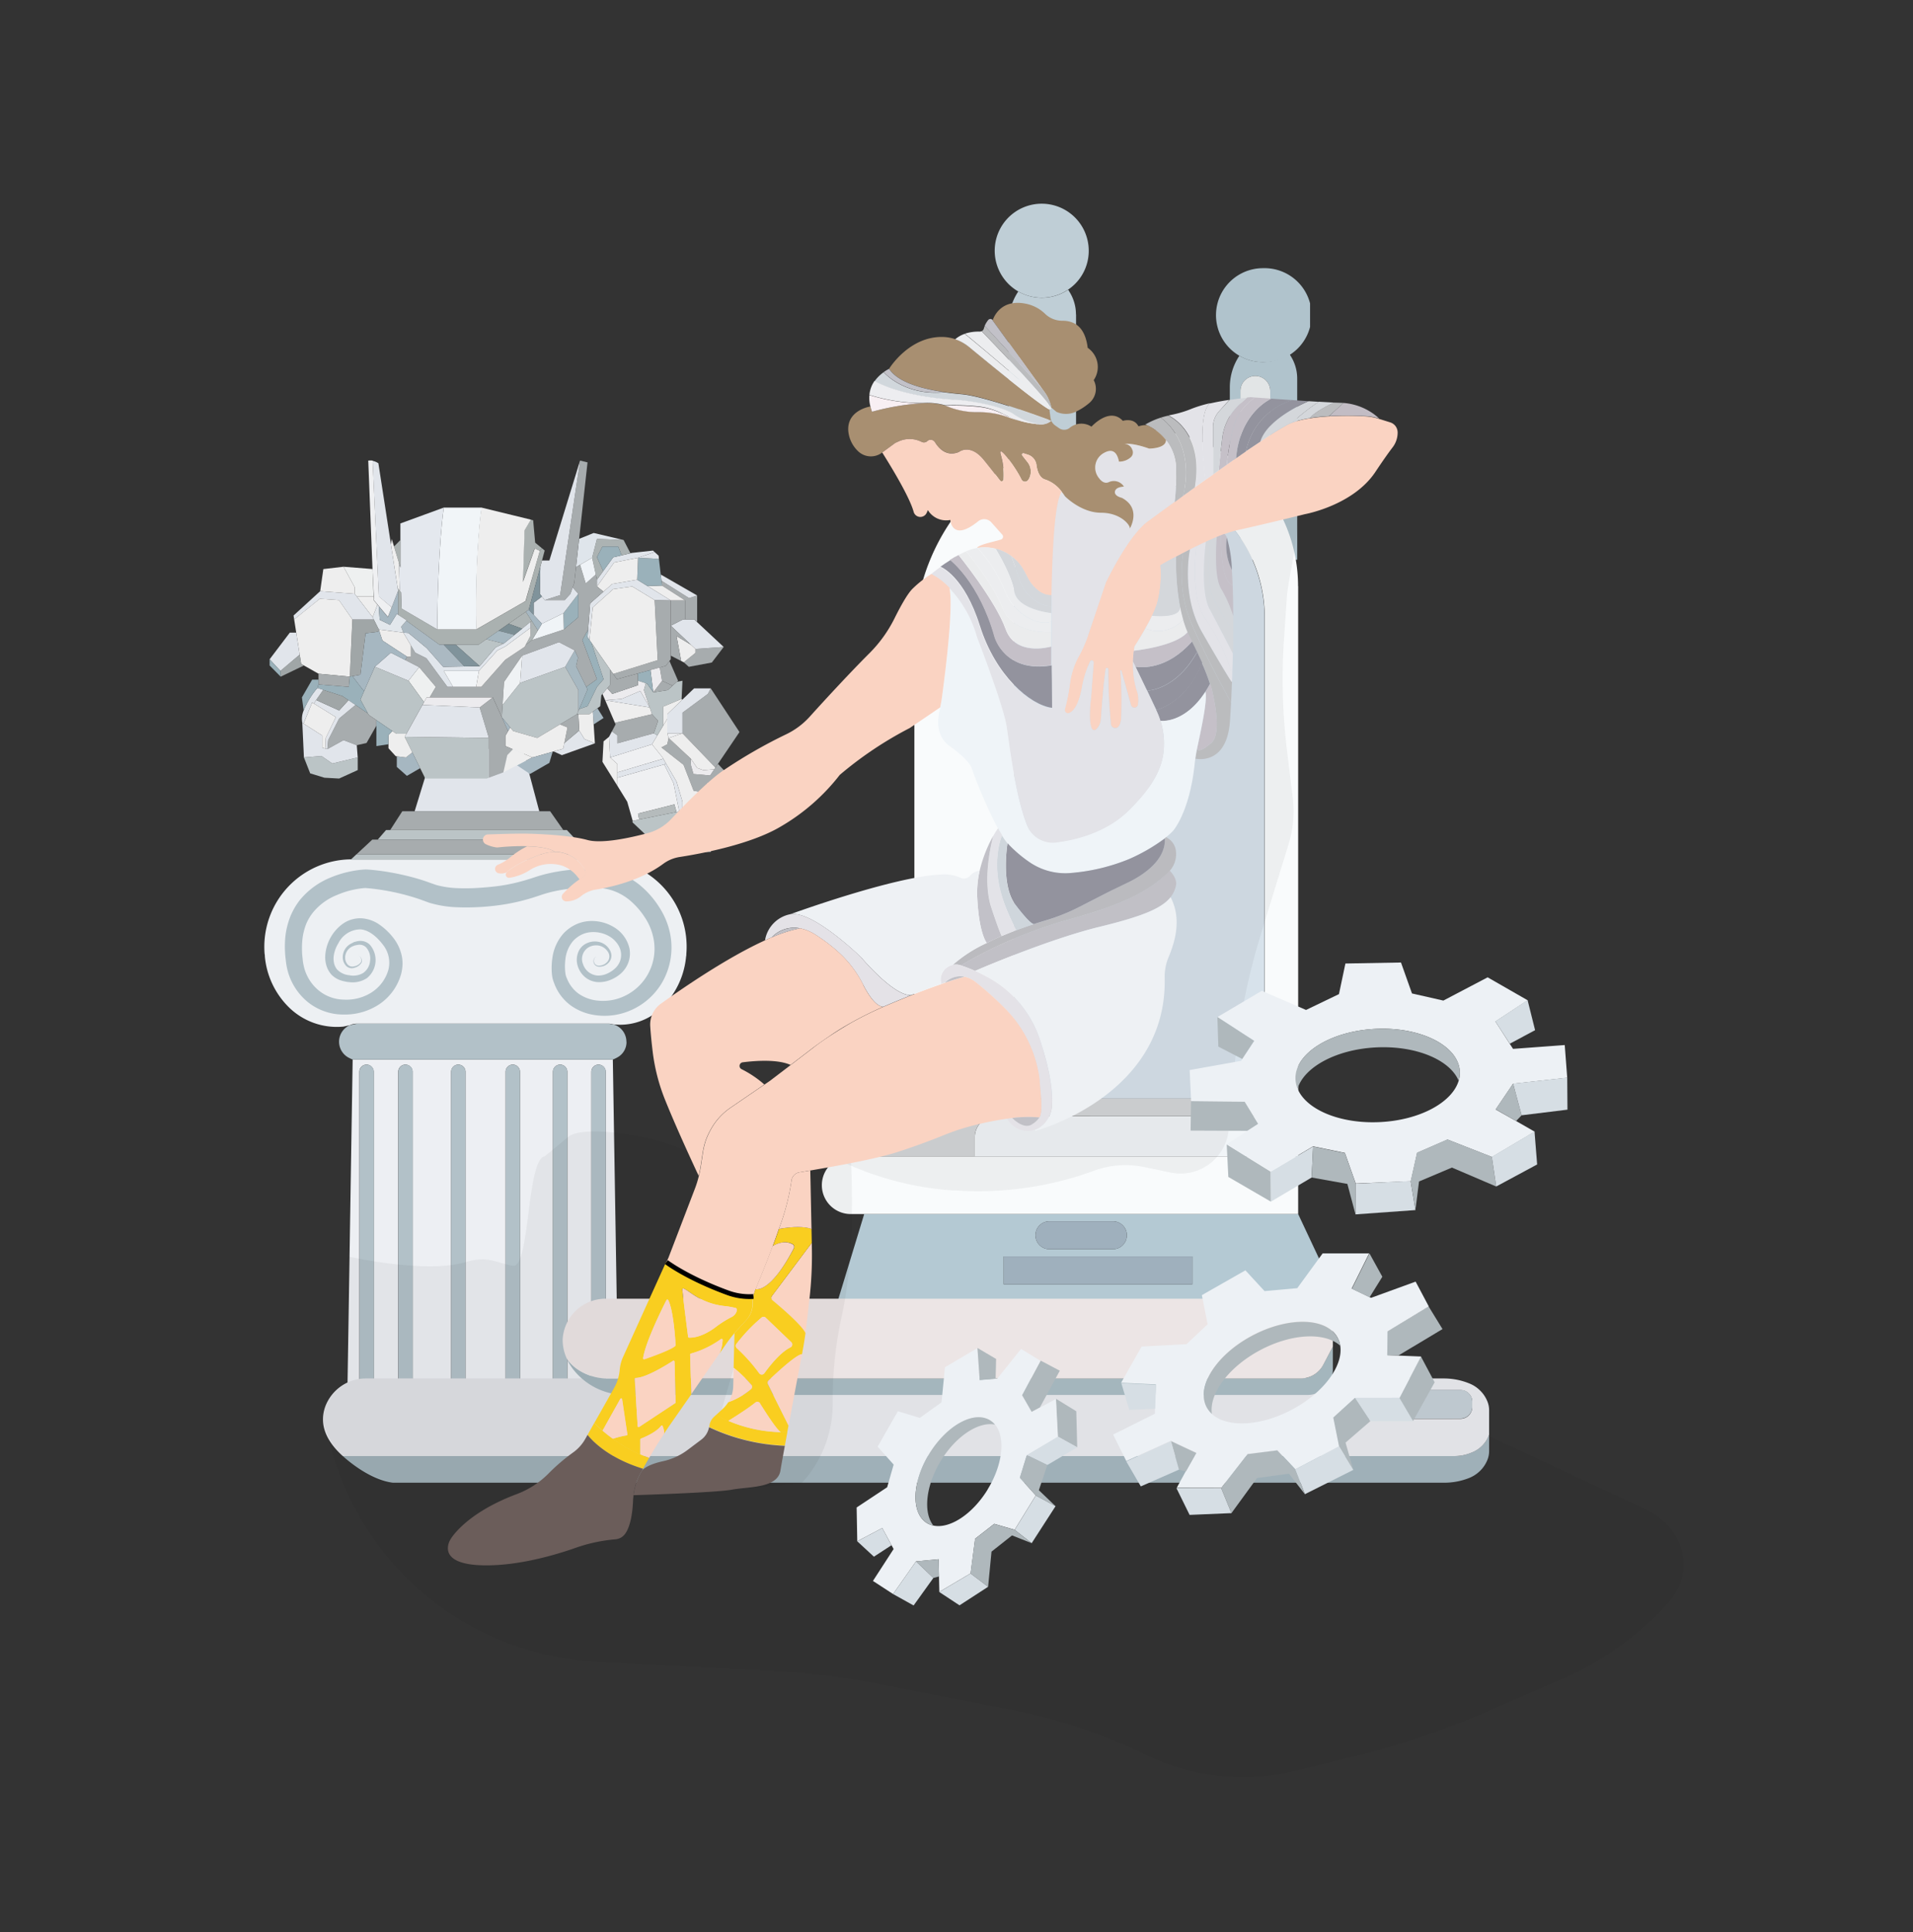 <svg id="Layer_1" data-name="Layer 1" xmlns="http://www.w3.org/2000/svg" xmlns:xlink="http://www.w3.org/1999/xlink" viewBox="0 0 400 404"><rect x="0" y="0" width="400" height="404" fill="#333333" stroke="none"/><defs><style>.cls-1,.cls-87{fill:none;}.cls-2{opacity:0.05;}.cls-3{clip-path:url(#clip-path);}.cls-4{clip-path:url(#clip-path-2);}.cls-5{fill:#b0c3cc;}.cls-6{fill:#e2e5e6;}.cls-7{fill:#bfced6;}.cls-8{fill:#e7eef4;}.cls-9{clip-path:url(#clip-path-4);}.cls-10{fill:#b4c9d3;}.cls-11{fill:#f9fbfc;}.cls-12{fill:#f1f5f8;}.cls-13{fill:#d4d6d8;}.cls-14{fill:#d7e2eb;}.cls-15{fill:#9fb0bd;}.cls-16{fill:#edeff3;}.cls-17{fill:#b2c1c8;}.cls-18{fill:#edf0f3;}.cls-19{clip-path:url(#clip-path-6);}.cls-20{fill:#9fb0b8;}.cls-21{fill:#e1e2e6;}.cls-22{fill:#bec8cf;}.cls-23{clip-path:url(#clip-path-8);}.cls-24{fill:#a4b6bd;}.cls-25{fill:#ece5e5;}.cls-26{clip-path:url(#clip-path-10);}.cls-27{clip-path:url(#clip-path-11);}.cls-28{clip-path:url(#clip-path-12);}.cls-29{fill:#bbc4c6;}.cls-30{fill:#a7acae;}.cls-31{fill:#e1e5eb;}.cls-32{clip-path:url(#clip-path-14);}.cls-33{fill:#eee;}.cls-34{fill:#ecebee;}.cls-35{fill:#eff0f2;}.cls-36{fill:#b5bbbc;}.cls-37{fill:#9ab1ba;}.cls-38{fill:#acb3b3;}.cls-39{fill:#dfe5eb;}.cls-40{fill:#a6b7c1;}.cls-41{fill:#eff3f7;}.cls-42{fill:#a7b8c1;}.cls-43{fill:#f0f4f7;}.cls-44{fill:#aab1b0;}.cls-45{fill:#80939b;}.cls-46{fill:#aeb5b5;}.cls-47{fill:#e1e6ec;}.cls-48{fill:#eff2f4;}.cls-49{fill:#7c8e94;}.cls-50{fill:#f2f5f8;}.cls-51{fill:#abb9c2;}.cls-52{fill:#e4e8ee;}.cls-53{fill:#eef0f0;}.cls-54{fill:#eeedec;}.cls-55{fill:#e2e7ec;}.cls-56{fill:#a0a6a7;}.cls-57{clip-path:url(#clip-path-16);}.cls-58{fill:#afb8bc;}.cls-59{fill:#edf1f5;}.cls-60{fill:#d6dee4;}.cls-61{clip-path:url(#clip-path-18);}.cls-62{clip-path:url(#clip-path-20);}.cls-63{clip-path:url(#clip-path-22);}.cls-64{clip-path:url(#clip-path-23);}.cls-65{fill:#fad3c2;}.cls-66{fill:#c2bcc4;}.cls-67{fill:#bbbcbe;}.cls-68{fill:#d4d7db;}.cls-69{fill:#93939e;}.cls-70{fill:#c5c0c8;}.cls-71{fill:#e3e3e8;}.cls-72{fill:#eff4f8;}.cls-73{fill:#ebeced;}.cls-74{fill:#ecedef;}.cls-75{fill:#c1c0c6;}.cls-76{fill:#bbbbbf;}.cls-77{fill:#eef1f4;}.cls-78{fill:#a88f71;}.cls-79{fill:#e4e2e7;}.cls-80{fill:#d1d7dc;}.cls-81{fill:#c2c1c8;}.cls-82{fill:#cfd6dc;}.cls-83{fill:#ededf0;}.cls-84{fill:#f8eff3;}.cls-85{fill:#f9ce20;}.cls-86{fill:#6b5d5a;}.cls-87{stroke:#000;stroke-miterlimit:10;}</style><clipPath id="clip-path"><rect class="cls-1" x="67.55" y="288.28" width="284.49" height="83.29"/></clipPath><clipPath id="clip-path-2"><rect class="cls-1" x="207.99" y="42.6" width="65.94" height="74.45"/></clipPath><clipPath id="clip-path-4"><rect class="cls-1" x="171.85" y="89.88" width="108.85" height="183.71"/></clipPath><clipPath id="clip-path-6"><rect class="cls-1" x="67.55" y="288.25" width="243.83" height="21.81"/></clipPath><clipPath id="clip-path-8"><rect class="cls-1" x="117.62" y="271.55" width="161.06" height="20.14"/></clipPath><clipPath id="clip-path-10"><rect class="cls-1" x="175.98" y="101.92" width="95.26" height="147.12"/></clipPath><clipPath id="clip-path-11"><rect class="cls-1" x="153.09" y="241.8" width="25.06" height="69.72"/></clipPath><clipPath id="clip-path-12"><rect class="cls-1" x="73.32" y="156.63" width="52.48" height="23.14"/></clipPath><clipPath id="clip-path-14"><rect class="cls-1" x="56.38" y="96.3" width="98.25" height="81.85"/></clipPath><clipPath id="clip-path-16"><rect class="cls-1" x="232.75" y="262.1" width="68.87" height="54.67"/></clipPath><clipPath id="clip-path-18"><rect class="cls-1" x="179.12" y="281.87" width="46.12" height="53.86"/></clipPath><clipPath id="clip-path-20"><rect class="cls-1" x="248.73" y="201.24" width="79.02" height="52.69"/></clipPath><clipPath id="clip-path-22"><rect class="cls-1" x="67.54" y="236.6" width="89.85" height="73.45"/></clipPath><clipPath id="clip-path-23"><rect class="cls-1" x="93.65" y="63.32" width="198.62" height="264.02"/></clipPath></defs><title>acaratekno</title><g class="cls-2"><g class="cls-3"><path d="M67.55,297l2,6.9a60.54,60.54,0,0,0,54.1,43.49l.81.05,37.1,1.92A154,154,0,0,1,183.18,352l28.06,5.49a116.13,116.13,0,0,1,28.69,9.59,46.28,46.28,0,0,0,31,3.19l12.16-3a173.46,173.46,0,0,0,28-9.44l15.26-6.65A64,64,0,0,0,348.94,335c5.66-6.43,3.31-15.55-5-19.45L288,289.38l-74.26-1.1-137.54,5Z"/></g></g><g class="cls-4"><g class="cls-4"><path class="cls-5" d="M264.1,56.08a9.83,9.83,0,1,1,0,19.65,9.68,9.68,0,0,1-4.92-1.32,9.82,9.82,0,0,1,4.92-18.33"/><path class="cls-5" d="M271.24,79.21v37.84H265.6V81.74a3.12,3.12,0,0,0-5.32-2.21,3.15,3.15,0,0,0-.91,2.21v35.31h-2.22V81a11.84,11.84,0,0,1,2-6.61,9.68,9.68,0,0,0,4.92,1.32A9.81,9.81,0,0,0,269.62,74l.21.37a8.88,8.88,0,0,1,1.41,4.8"/><path class="cls-6" d="M265.6,81.74v35.31h-6.23V81.74a3.13,3.13,0,0,1,.91-2.21,3.12,3.12,0,0,1,5.32,2.21"/><path class="cls-7" d="M223.34,60.56a9.83,9.83,0,1,1,4.31-8.13,9.76,9.76,0,0,1-4.31,8.13"/><path class="cls-7" d="M225,65.73v37.84h-5.63V68.25a3.12,3.12,0,0,0-6.24,0v35.32h-2.21v-36a11.84,11.84,0,0,1,2-6.62,9.85,9.85,0,0,0,10.44-.37l.21.37a8.91,8.91,0,0,1,1.41,4.8"/><path class="cls-8" d="M219.33,68.25v35.32h-6.24V68.25a3.12,3.12,0,0,1,6.24,0"/></g></g><g class="cls-9"><g class="cls-9"><path class="cls-10" d="M271.44,253.87l9.26,19.72h-106l6-19.72Zm-22.13,8.86H209.87v5.83h39.44Zm-13.69-4.43a2.87,2.87,0,0,0-.85-2.06,2.91,2.91,0,0,0-2.06-.86H219.43a2.92,2.92,0,0,0,0,5.84h13.28a2.91,2.91,0,0,0,2.91-2.92"/><path class="cls-11" d="M271.44,241.8v12.07H177.88a6,6,0,1,1,0-12.07h93.56Z"/><path class="cls-12" d="M271.44,233.35v8.45H203.83v-4a4.42,4.42,0,0,1,4.43-4.42Z"/><path class="cls-13" d="M271.44,229.73v3.62H208.26a4.42,4.42,0,0,0-4.43,4.42v4H181.9a12.06,12.06,0,0,1,9.33-11.75,11.81,11.81,0,0,1,2.74-.32h77.47Z"/><path class="cls-11" d="M271.44,122.58V229.73h-7V129a29.48,29.48,0,0,0-29.48-29.48,22.84,22.84,0,0,0-22.84,22.84V229.73H194a11.81,11.81,0,0,0-2.74.32l-.07-.32v-96A43.86,43.86,0,0,1,235,89.88h3.72a32.7,32.7,0,0,1,32.7,32.7"/><path class="cls-14" d="M264.4,129V229.73H212.08V122.38a22.84,22.84,0,0,1,22.84-22.84A29.48,29.48,0,0,1,264.4,129"/><rect class="cls-15" x="209.87" y="262.73" width="39.44" height="5.84"/><path class="cls-15" d="M234.77,256.24a2.87,2.87,0,0,1,.85,2.06,2.91,2.91,0,0,1-2.91,2.92H219.43a2.92,2.92,0,0,1,0-5.84h13.28a2.91,2.91,0,0,1,2.06.86"/></g></g><path class="cls-16" d="M95.82,222.62a1.5,1.5,0,0,0-1.49,1.5v66.07a1.5,1.5,0,1,0,3,0V224.12a1.49,1.49,0,0,0-.44-1.06,1.51,1.51,0,0,0-1.07-.44m11.4,0a1.5,1.5,0,0,0-1.5,1.5v66.07a1.5,1.5,0,1,0,3,0V224.12a1.5,1.5,0,0,0-1.5-1.5m9.89,0a1.5,1.5,0,0,0-1.49,1.5v66.07a1.5,1.5,0,1,0,3,0V224.12a1.49,1.49,0,0,0-.44-1.06,1.51,1.51,0,0,0-1.07-.44m-43.37-1.06h54.4l1.1,67.57,0,9.28h-56l-.57-9.28Zm51.41,1.06a1.5,1.5,0,0,0-1.5,1.5v66.07a1.51,1.51,0,1,0,3,0V224.12a1.49,1.49,0,0,0-.44-1.06,1.53,1.53,0,0,0-1.07-.44m-40.37,0a1.5,1.5,0,0,0-1.5,1.5v66.07a1.51,1.51,0,1,0,3,0V224.12a1.49,1.49,0,0,0-.44-1.06,1.53,1.53,0,0,0-1.07-.44m-8.12,0a1.5,1.5,0,0,0-1.5,1.5v66.07a1.5,1.5,0,1,0,3,0V224.12a1.49,1.49,0,0,0-.44-1.06,1.51,1.51,0,0,0-1.06-.44"/><path class="cls-17" d="M126.66,224.12v66.07a1.51,1.51,0,1,1-3,0V224.12a1.5,1.5,0,0,1,1.5-1.5,1.53,1.53,0,0,1,1.07.44,1.49,1.49,0,0,1,.44,1.06"/><path class="cls-17" d="M118.62,224.12v66.07a1.5,1.5,0,1,1-3,0V224.12a1.5,1.5,0,0,1,1.49-1.5,1.51,1.51,0,0,1,1.07.44,1.49,1.49,0,0,1,.44,1.06"/><path class="cls-17" d="M108.72,224.12v66.07a1.5,1.5,0,1,1-3,0V224.12a1.5,1.5,0,0,1,3,0"/><path class="cls-17" d="M78.16,224.12v66.07a1.5,1.5,0,1,1-3,0V224.12a1.5,1.5,0,0,1,3,0"/><path class="cls-17" d="M86.29,224.12v66.07a1.51,1.51,0,1,1-3,0V224.12a1.5,1.5,0,0,1,1.5-1.5,1.53,1.53,0,0,1,1.07.44,1.49,1.49,0,0,1,.44,1.06"/><path class="cls-17" d="M97.33,224.12v66.07a1.5,1.5,0,1,1-3,0V224.12a1.5,1.5,0,0,1,1.49-1.5,1.51,1.51,0,0,1,1.07.44,1.49,1.49,0,0,1,.44,1.06"/><path class="cls-17" d="M131,217.87a3.64,3.64,0,0,1-1.85,3.21,8.12,8.12,0,0,1-1,.48H73.74a8.12,8.12,0,0,1-1-.48,3.78,3.78,0,0,1,.19-6.6l.21-.1h0l1.55-.33h52.55a9,9,0,0,0,1,.15,3.79,3.79,0,0,1,2.74,3.67"/><path class="cls-18" d="M125,179.68a18.28,18.28,0,0,1,18.51,19.79c0,.18,0,.36-.05.54a17.07,17.07,0,0,1-4.8,10.41,16.49,16.49,0,0,1-1.63,1.43,12.36,12.36,0,0,1-8.78,2.35,3.84,3.84,0,0,0-1.07-.15H74.68a3.72,3.72,0,0,0-1.55.33h0l-1.32.29a14.3,14.3,0,0,1-11.52-4.15A17.1,17.1,0,0,1,55.38,200c0-.17,0-.34-.05-.51a18.29,18.29,0,0,1,18.51-19.79H125Z"/><path class="cls-17" d="M75,199.74a2.07,2.07,0,0,1,.54.67,1,1,0,0,1,.06.88,2.34,2.34,0,0,1-1.41,1.05A1.67,1.67,0,0,1,72.4,202a2.6,2.6,0,0,1-.73-1.7,3.19,3.19,0,0,1,1.9-3.06L74,197c.15-.05.31-.08.46-.12a3.28,3.28,0,0,1,1-.13,2.79,2.79,0,0,1,1.85.78,4.86,4.86,0,0,1-.58,7,5.42,5.42,0,0,1-3.8.83c-.32,0-.63-.1-.94-.15a6.89,6.89,0,0,1-1-.29,5,5,0,0,1-1.73-1.16,5.1,5.1,0,0,1-1-1.82,6.35,6.35,0,0,1-.26-2,8.94,8.94,0,0,1,3.6-6.71,6.35,6.35,0,0,1,3.93-1.21,7.34,7.34,0,0,1,3.84,1.35,13.22,13.22,0,0,1,2.79,2.64,9.21,9.21,0,0,1,1.78,3.58,7.94,7.94,0,0,1,.23,2.06,9.84,9.84,0,0,1-.29,2,11.25,11.25,0,0,1-4.56,6.34,13,13,0,0,1-7.45,2.16,11.87,11.87,0,0,1-7.46-2.57A12.62,12.62,0,0,1,60.15,203a13.59,13.59,0,0,1-.36-1.91c-.07-.62-.16-1.23-.18-1.86a20.3,20.3,0,0,1,.11-3.81,16.66,16.66,0,0,1,1-3.8,14.72,14.72,0,0,1,2-3.44A16.16,16.16,0,0,1,69,183.55a22.72,22.72,0,0,1,3.61-1.18c.62-.14,1.23-.27,1.86-.36a18.25,18.25,0,0,1,2-.2h.15a45.77,45.77,0,0,1,5.08.63c1.66.29,3.3.66,4.94,1.11q1.22.34,2.43.75l1.2.43.54.19c.16.05.31.12.48.16a19.32,19.32,0,0,0,4.34.64,42.59,42.59,0,0,0,4.65-.07c1.55-.11,3.15-.25,4.65-.48a37.87,37.87,0,0,0,4.53-1c.74-.21,1.49-.44,2.23-.69s1.66-.53,2.49-.73a37.18,37.18,0,0,1,10.22-1c.43,0,.83,0,1.28.07A13.15,13.15,0,0,1,127,182a14.39,14.39,0,0,1,2.72.73,14.9,14.9,0,0,1,4.71,2.91,19.42,19.42,0,0,1,3.44,4.11,15.85,15.85,0,0,1,2.14,5,14.63,14.63,0,0,1-1.57,10.71,14.11,14.11,0,0,1-8.59,6.51,13.51,13.51,0,0,1-5.48.29,11.31,11.31,0,0,1-5.15-2.1,10.06,10.06,0,0,1-3.33-4.51c-.08-.22-.16-.41-.24-.67a5.23,5.23,0,0,1-.18-.76,10.73,10.73,0,0,1-.12-1.41,14.37,14.37,0,0,1,.18-2.69,9.65,9.65,0,0,1,2.36-5,8.55,8.55,0,0,1,2.29-1.69,7.8,7.8,0,0,1,2.73-.8,8.87,8.87,0,0,1,5.36,1.19,7,7,0,0,1,3.33,4.42,5.63,5.63,0,0,1-.16,2.88,5.81,5.81,0,0,1-1.54,2.38,7.59,7.59,0,0,1-2.32,1.43,6.09,6.09,0,0,1-2.72.43,4.53,4.53,0,0,1-2.59-1.09,4.88,4.88,0,0,1-1.48-2.31,4.28,4.28,0,0,1,.08-2.74,3.41,3.41,0,0,1,1.87-2,4,4,0,0,1,2.65-.22,3.47,3.47,0,0,1,2.08,1.59,2.53,2.53,0,0,1,.38,1.28,2.18,2.18,0,0,1-.44,1.26,2.57,2.57,0,0,1-2.3,1h0a1.14,1.14,0,0,1-1-.93,1.12,1.12,0,0,1,.59-1.21,1.08,1.08,0,0,0-.49,1.19,1,1,0,0,0,1,.75h0a2.32,2.32,0,0,0,1.93-1,1.74,1.74,0,0,0-.1-2,2.91,2.91,0,0,0-1.78-1.19,3.22,3.22,0,0,0-2.11.31,2.84,2.84,0,0,0-1.23,3.59A3.45,3.45,0,0,0,125,204a4.55,4.55,0,0,0,2-.43,6,6,0,0,0,1.75-1.2,3.78,3.78,0,0,0,1-3.65,4.42,4.42,0,0,0-.95-1.75,5.49,5.49,0,0,0-1.58-1.28,6.68,6.68,0,0,0-4-.73,5.28,5.28,0,0,0-1.89.63,6.18,6.18,0,0,0-1.56,1.25,7.09,7.09,0,0,0-1.55,3.76,12.06,12.06,0,0,0-.07,2.17,8.86,8.86,0,0,0,.11,1,4,4,0,0,0,.3.88A7.15,7.15,0,0,0,121,207.8a8.38,8.38,0,0,0,3.83,1.42,10.53,10.53,0,0,0,4.18-.34,10.93,10.93,0,0,0,7.49-13.26,12,12,0,0,0-1.72-3.86,16.1,16.1,0,0,0-2.84-3.29,11.54,11.54,0,0,0-3.56-2.14,10.4,10.4,0,0,0-2-.52c-.33-.07-.68-.07-1-.12l-1.14-.05a33.54,33.54,0,0,0-9.13.92c-.74.19-1.44.4-2.17.65s-1.61.53-2.42.77a44,44,0,0,1-5,1.13,51,51,0,0,1-10.13.6,23.08,23.08,0,0,1-5.27-.83,5.82,5.82,0,0,1-.67-.22l-.61-.22-1.09-.4q-1.09-.37-2.22-.69c-1.5-.43-3-.78-4.56-1.06a44.45,44.45,0,0,0-4.59-.6h.15c-.41,0-1,.08-1.49.15s-1,.18-1.55.3a18.92,18.92,0,0,0-3,1,12.32,12.32,0,0,0-4.86,3.45A10.11,10.11,0,0,0,64.11,193a12.7,12.7,0,0,0-.81,2.9,16.86,16.86,0,0,0-.14,3.11c0,.53.08,1.07.13,1.6a10,10,0,0,0,.25,1.5,9.15,9.15,0,0,0,3,4.92,8.5,8.5,0,0,0,5.37,2,9.8,9.8,0,0,0,5.73-1.47A8.34,8.34,0,0,0,81.15,203a6,6,0,0,0-1.05-5.41c-1.23-1.64-2.93-3.12-4.72-3.25a5.18,5.18,0,0,0-4.62,2.89,6.74,6.74,0,0,0-1,2.85,4.83,4.83,0,0,0,.11,1.43,3.31,3.31,0,0,0,.6,1.2,4,4,0,0,0,2.56,1.22,4.08,4.08,0,0,0,2.86-.44A3.38,3.38,0,0,0,77.37,201a3.53,3.53,0,0,0-.76-2.83,1.87,1.87,0,0,0-1.23-.61,2.23,2.23,0,0,0-.76.06l-.39.07-.37.14a2.59,2.59,0,0,0-1.69,2.38,2.18,2.18,0,0,0,.5,1.46,1.33,1.33,0,0,0,1.43.39,2.13,2.13,0,0,0,1.37-.86c.26-.51-.1-1.11-.49-1.5"/><g class="cls-19"><g class="cls-19"><path class="cls-20" d="M311.37,300v3.4a4.93,4.93,0,0,1-.41,2,6.8,6.8,0,0,1-1.51,2.2,7,7,0,0,1-2.23,1.45,14.09,14.09,0,0,1-5.33,1H82.16c-5.3-.67-10.48-5.58-10.48-5.58H304.05a9.24,9.24,0,0,0,3.64-.72,6.24,6.24,0,0,0,3.68-3.76"/><path class="cls-21" d="M311.37,294.9V300a6.24,6.24,0,0,1-3.68,3.76,9.24,9.24,0,0,1-3.64.72H71.68C67.35,300.56,67,297,68,294.16a9.06,9.06,0,0,1,8.58-5.91H301.9a14.47,14.47,0,0,1,2.71.26,14,14,0,0,1,2.61.78,6.66,6.66,0,0,1,2.23,1.45,6.6,6.6,0,0,1,1.51,2.2,4.92,4.92,0,0,1,.41,2m-3.53-.7v-1.11a2.45,2.45,0,0,0-2.45-2.45H282.9a2.45,2.45,0,0,0-2.45,2.45v1.11a2.45,2.45,0,0,0,2.45,2.45h22.49a2.45,2.45,0,0,0,2.45-2.45"/><path class="cls-22" d="M307.84,293.09v1.1a2.45,2.45,0,0,1-2.45,2.45H282.9a2.45,2.45,0,0,1-2.45-2.45v-1.1a2.45,2.45,0,0,1,2.45-2.45h22.49a2.45,2.45,0,0,1,2.45,2.45"/></g></g><g class="cls-23"><g class="cls-23"><path class="cls-24" d="M278.69,281.62v4.78a5.27,5.27,0,0,1-2.12,4.23,5.25,5.25,0,0,1-3.18,1.07H130.93a13.93,13.93,0,0,1-11.06-5.33,12.09,12.09,0,0,1-1.39-2.29h0a9.24,9.24,0,0,0,2,2.06,11.07,11.07,0,0,0,6.6,2.11H271.93a5.37,5.37,0,0,0,4.74-2.84Z"/><path class="cls-25" d="M278.69,279.39v2.23l-2,3.79a5.37,5.37,0,0,1-4.74,2.84H127.11a11.07,11.07,0,0,1-6.6-2.11,9.24,9.24,0,0,1-2-2.06h0a9.24,9.24,0,0,1-.86-4,9,9,0,0,1,8.93-8.51H270.19a9.16,9.16,0,0,1,5.69,2,7.5,7.5,0,0,1,2.81,5.84"/></g></g><g class="cls-2"><g class="cls-26"><path d="M257.78,104.92l10.8-3c5.39,4.11,1,16.26.5,23l-.58,8.37a124.44,124.44,0,0,0,.62,23.79l1.19,9.78a23.2,23.2,0,0,1-.85,9.59l-5.75,18.69a140.74,140.74,0,0,0-5.62,28.3L256.9,236.2a10.1,10.1,0,0,1-12.09,9l-5.6-1.16a19.18,19.18,0,0,0-10.45.77,70.34,70.34,0,0,1-28.93,4.12l-.76,0A65.32,65.32,0,0,1,176,242.89l29.91-23,15.1-.25,10.82-33.16s-4.5-28.69-4.45-29.43.2-26.25.2-26.25l12.2-14.69Z"/></g></g><g class="cls-2"><g class="cls-27"><path d="M177.88,241.8s1.31,19.12-1.9,33.54a81.89,81.89,0,0,0-1.87,18.11A24.32,24.32,0,0,1,167.75,310l-.06.07-14.61,1.47,8.28-57.58,6.33-12Z"/></g></g><g class="cls-28"><g class="cls-28"><polygon class="cls-29" points="125.8 179.78 73.32 179.78 74.56 178.62 74.57 178.62 124.56 178.62 124.56 178.62 125.8 179.78"/><polygon class="cls-30" points="121.27 175.57 124.56 178.62 74.57 178.62 77.85 175.57 78.99 175.57 120.4 175.57 121.27 175.57"/><polygon class="cls-29" points="118.53 173.57 120.4 175.57 78.99 175.57 80.72 173.57 81.59 173.57 117.78 173.57 118.53 173.57"/><polygon class="cls-30" points="115.03 169.64 117.78 173.57 81.59 173.57 84.12 169.64 86.7 169.64 112.76 169.64 115.03 169.64"/><polygon class="cls-31" points="109.3 156.63 112.76 169.64 86.7 169.64 90.7 156.63 109.3 156.63"/></g></g><g class="cls-32"><g class="cls-32"><polygon class="cls-30" points="148.62 143.95 154.62 153.08 150.1 159.76 149.59 160.51 142.7 153.34 142.7 149.04 148.02 145.1 148.62 143.95"/><polygon class="cls-30" points="150.2 159.82 151.78 161.51 150.5 163.34 149.76 164.03 147.84 163.71 147.19 165.73 145.04 165.36 142.93 159.93 138.3 156.29 139.52 155.64 139.81 154.31 144.44 158.66 144.49 160.08 145 161.85 148.48 162.16 149.35 160.87 149.59 160.51 150.1 159.76 150.2 159.82"/><polygon class="cls-33" points="150.5 163.34 151.78 165.18 151.36 173.4 148.07 170.68 142.7 169.53 142.7 167.65 141.46 163.44 139.25 159.64 138.68 158.65 138.53 158.39 136.33 155.64 137.44 153.79 138.68 151.72 139.52 150.33 139.52 153.34 139.81 154.32 139.52 155.64 138.3 156.29 142.93 159.93 145.04 165.36 147.19 165.73 147.84 163.71 149.76 164.03 150.5 163.34"/><polygon class="cls-29" points="142.02 169.67 142.7 169.53 148.07 170.68 151.37 173.4 151.32 173.72 148.57 178.15 144.02 178.15 138.83 178.15 132.25 171.96 132.29 171.64 133.65 171.37 141.46 169.79 142.02 169.67"/><polygon class="cls-30" points="151.32 135.29 148.84 138.54 144.03 139.44 142.98 138.5 145.41 136.53 145.41 135.7 151.32 135.29"/><polygon class="cls-31" points="151.32 135.29 145.41 135.7 144.48 134.83 140.25 130.84 142.84 129.51 143.25 129.51 145.13 129.51 145.72 130.06 151.32 135.29"/><polygon class="cls-33" points="142.7 153.34 149.59 160.51 149.35 160.87 147.06 161.05 145.78 160.59 144.44 158.65 139.81 154.32 142.7 153.34"/><polygon class="cls-34" points="149.35 160.87 148.48 162.16 145 161.85 144.49 160.08 144.44 158.66 145.78 160.59 147.06 161.05 149.35 160.87"/><polygon class="cls-31" points="148.62 143.95 148.02 145.1 142.7 149.04 142.7 153.34 139.52 153.34 139.52 150.33 139.52 149.34 142.67 146.31 145.13 143.95 148.62 143.95"/><polygon class="cls-30" points="145.77 124.52 145.77 130.01 145.72 130.06 145.13 129.51 143.25 129.51 143.25 125.55 138.43 122.45 138.31 121.44 144.08 125.07 145.77 124.52"/><polygon class="cls-31" points="145.77 124.52 144.08 125.07 138.31 121.44 138.16 120.14 145.77 124.52"/><polygon class="cls-33" points="145.41 135.7 145.41 136.53 142.98 138.5 142.43 138.22 141.46 133 144.48 134.83 145.41 135.7"/><polygon class="cls-30" points="140.25 130.84 144.48 134.83 141.46 133 142.43 138.22 140.25 137.1 140.25 130.84"/><polygon class="cls-30" points="143.25 125.55 143.25 129.51 142.84 129.51 140.25 130.84 140.25 125.55 143.25 125.55"/><polygon class="cls-33" points="143.25 125.55 140.25 125.55 135.38 122.54 138.43 122.45 143.25 125.55"/><polygon class="cls-31" points="142.7 167.65 142.7 169.53 142.02 169.67 140.84 163.8 138.88 159.85 139.25 159.64 141.46 163.44 142.7 167.65"/><polygon class="cls-29" points="142.7 142.35 142.52 146.15 138.68 147.76 138.68 151.72 138.68 151.72 137.44 153.79 136.7 153.34 137.6 150.74 136.33 149.34 135.86 147.94 135.85 147.93 134.63 144.3 135 142.97 135.03 142.87 135.32 142.97 136.6 144.78 139.63 144.3 140.64 143.38 141.54 142.56 141.55 142.56 142.7 142.35"/><polygon class="cls-35" points="142.7 153.34 139.81 154.32 139.52 153.34 142.7 153.34"/><polygon class="cls-33" points="142.67 146.31 139.52 149.34 139.52 150.33 138.68 151.72 138.68 151.72 138.68 147.76 142.52 146.15 142.67 146.31"/><polygon class="cls-35" points="140.84 163.8 142.02 169.67 141.46 169.79 141.01 168.21 133.41 170.13 133.65 171.37 132.29 171.64 131.15 167.65 129.09 164.31 129.09 162.63 138.88 159.85 140.84 163.8"/><polygon class="cls-30" points="139.98 138.22 141.78 142.35 141.55 142.57 141.54 142.57 140.64 143.38 138.43 142.37 137.95 139.58 139.22 139.23 139.98 138.22"/><polygon class="cls-36" points="141.01 168.21 141.46 169.79 133.65 171.37 133.41 170.13 141.01 168.21"/><polygon class="cls-30" points="140.64 143.38 139.63 144.3 136.6 144.78 138.43 142.37 140.64 143.38"/><polygon class="cls-30" points="136.01 140.11 133.36 140.83 128.99 142.03 128.22 140.93 137.52 138.04 136.88 125.48 140.25 125.55 140.25 130.84 140.25 137.1 140.25 137.86 139.98 138.22 139.22 139.23 137.95 139.58 136.01 140.11"/><polygon class="cls-31" points="140.25 125.55 136.88 125.48 132.21 122.64 128.22 123.19 123.95 127.01 123.25 133.82 122.85 133.25 122.98 131.62 123.4 126.17 126.18 123.72 128.01 122.11 133.23 121.22 135.38 122.54 140.25 125.55"/><polygon class="cls-31" points="138.68 158.66 139.25 159.64 138.88 159.85 129.09 162.63 129.09 161.51 138.68 158.66"/><polygon class="cls-35" points="138.53 158.39 138.68 158.65 129.09 161.51 129.09 159.77 127.57 158.39 136.33 155.64 138.53 158.39"/><polygon class="cls-37" points="138.31 121.44 138.43 122.45 135.38 122.54 133.23 121.22 133.41 116.63 137.78 116.86 138.16 120.14 138.31 121.44"/><polygon class="cls-34" points="137.95 139.58 138.43 142.37 136.6 144.78 136.01 140.11 137.95 139.58"/><polygon class="cls-31" points="137.71 116.2 137.78 116.86 133.41 116.63 136.88 115.44 136.88 115.44 137.71 116.2"/><polygon class="cls-30" points="136.33 149.34 137.6 150.74 136.7 153.34 129.09 155.44 129.09 153.76 127.94 152.94 128.72 151.48 128.58 151.15 136.33 149.34"/><polygon class="cls-33" points="127.57 140 123.66 134.4 123.66 134.4 123.25 133.82 123.95 127.01 128.22 123.19 132.2 122.64 136.88 125.48 137.52 138.04 128.22 140.93 127.57 140"/><polygon class="cls-31" points="137.44 153.79 136.33 155.64 127.57 158.39 127.35 154.07 127.94 152.94 129.09 153.76 129.09 155.44 136.7 153.34 137.44 153.79"/><polygon class="cls-31" points="136.53 115.13 136.88 115.44 133.41 116.63 128.42 117.61 124.82 122.64 124.82 121.22 126.12 119.43 128.22 116.54 129.98 116.13 131.81 115.69 132.1 115.62 136.53 115.13"/><polygon class="cls-37" points="136.01 140.11 136.6 144.78 135.32 142.97 135.03 142.87 133.41 142.35 133.39 142.35 133.36 140.83 136.01 140.11"/><polygon class="cls-33" points="135.86 147.94 136.33 149.34 128.58 151.15 128.58 151.15 126.54 146.42 135.86 147.94 135.86 147.94"/><polygon class="cls-29" points="135.85 147.93 135.86 147.94 135.86 147.94 135.85 147.93"/><polygon class="cls-31" points="135.85 147.93 135.86 147.94 126.54 146.42 129.98 146.15 133.88 144.49 135.85 147.93"/><polygon class="cls-34" points="134.63 144.3 135.85 147.93 133.88 144.49 129.98 146.15 126.54 146.42 125.97 145.1 126.97 143.93 128.03 145.1 133.41 143.28 133.39 142.35 133.41 142.35 135.03 142.87 135 142.97 134.63 144.3"/><polygon class="cls-33" points="133.41 116.63 133.23 121.22 128.01 122.11 126.18 123.72 124.82 122.64 128.42 117.61 133.41 116.63"/><polygon class="cls-30" points="133.39 142.35 133.41 143.28 128.03 145.1 126.97 143.93 127.57 143.22 127.57 140 128.22 140.93 128.99 142.03 133.36 140.83 133.39 142.35"/><polygon class="cls-38" points="124.58 120.14 123.81 116.63 124.82 112.68 130.39 112.92 131.79 115.62 131.81 115.69 129.98 116.12 129.27 114.28 125.97 114.28 124.82 116.49 126.12 119.43 124.82 121.22 124.58 120.14"/><polygon class="cls-39" points="130.39 112.92 124.82 112.68 123.81 116.63 121.29 118.1 120.44 118.6 121.09 112.68 124.14 111.45 130.39 112.92"/><polygon class="cls-37" points="129.27 114.28 129.98 116.13 128.22 116.54 126.12 119.43 124.82 116.49 125.97 114.28 129.27 114.28"/><polygon class="cls-33" points="129.09 162.63 129.09 164.31 125.97 159.31 126.2 155.02 127.35 154.07 127.57 158.39 129.09 159.77 129.09 161.51 129.09 162.63"/><polygon class="cls-29" points="123.95 148.82 123.25 149.34 120.93 149.34 120.65 149.34 120.93 148.69 120.93 148.69 121.11 148.27 122.85 147.67 124.82 143.63 126.2 142.03 123.66 134.4 127.57 140 127.57 143.22 126.97 143.93 125.97 145.1 125.74 145.38 125.51 147.67 124.92 148.1 123.95 148.82"/><polygon class="cls-37" points="123.66 134.4 126.2 142.03 124.82 143.63 122.85 147.67 121.11 148.27 122.85 144.18 122.58 143.63 124.82 142.03 121.75 133.82 122.98 131.62 122.85 133.25 123.25 133.82 123.66 134.4 123.66 134.4"/><polygon class="cls-40" points="124.92 148.1 126.2 150.14 124.13 151.48 123.95 148.82 124.92 148.1"/><polygon class="cls-30" points="126.18 123.72 123.4 126.17 122.98 131.62 121.75 133.82 124.82 142.03 122.58 143.63 120.45 139.3 120.86 137.51 120.17 136 116.87 134.28 109.17 137.1 105.39 142.6 105.09 147.41 104.93 149.98 103.05 145.83 89.85 145.83 91.13 143.63 87.64 139.51 84.74 138.02 85.1 137.31 85.9 137.31 85.9 134.93 86.82 136.48 89.16 137.65 93.56 143.63 94.73 143.63 99.56 143.63 100.64 143.63 105.66 137.96 109.72 135.25 109.94 134.83 111.25 133.82 117.9 131.62 120.93 129.06 120.93 124.17 119.74 122.85 120.07 121.9 120.44 118.6 121.29 118.1 122.48 122 124.58 120.14 124.82 121.22 124.82 122.64 126.18 123.72"/><polygon class="cls-41" points="123.81 116.63 124.58 120.14 122.48 122 121.29 118.1 123.81 116.63"/><polygon class="cls-33" points="124.13 151.48 124.39 155.44 122.21 154.54 121.11 152.76 120.93 149.34 123.25 149.34 123.95 148.82 124.13 151.48"/><polygon class="cls-31" points="124.39 155.44 117.49 157.91 115.76 157.13 117.76 156.56 118 155.38 121.11 152.76 122.21 154.54 124.39 155.44"/><polygon class="cls-30" points="119.74 122.85 119.28 124.17 118.09 125.48 113.89 125.48 117.12 124.45 121.29 96.31 122.85 96.69 121.09 112.68 120.44 118.6 120.07 121.9 119.74 122.85"/><polygon class="cls-42" points="122.58 143.63 122.85 144.18 121.11 148.27 120.93 148.69 120.93 144.3 118.18 139.44 120.17 136 120.86 137.51 120.45 139.3 122.58 143.63"/><polygon class="cls-31" points="121.29 96.31 117.12 124.45 113.89 125.48 113.32 124.74 112.88 124.17 112.98 118.51 112.98 118.51 113.33 117.21 114.87 117.21 121.29 96.31"/><polygon class="cls-30" points="120.93 149.34 121.11 152.76 118 155.38 118.66 152.11 117.08 151.48 120.65 149.34 120.93 149.34"/><polygon class="cls-29" points="120.93 144.3 120.93 148.69 120.93 148.69 120.65 149.34 117.08 151.48 112.33 154.31 107.31 152.87 106.68 152.11 104.93 149.98 105.09 147.41 108.75 142.81 118.18 139.44 120.93 144.3"/><polygon class="cls-37" points="120.93 124.17 120.93 129.06 117.9 131.62 117.81 128.23 120.93 124.17"/><polygon class="cls-31" points="119.74 122.85 120.93 124.17 117.81 128.23 113.31 130.43 111.58 128.57 111.58 126.05 113.32 124.74 113.89 125.48 118.09 125.48 119.28 124.17 119.74 122.85"/><polygon class="cls-31" points="120.17 136 118.18 139.44 108.75 142.81 109.17 137.1 116.87 134.28 120.17 136"/><polygon class="cls-33" points="106.24 152.87 106.68 152.11 107.31 152.87 112.33 154.31 117.08 151.48 118.66 152.11 118 155.38 117.76 156.56 115.76 157.13 115.56 157.19 111.37 158.39 111.27 158.35 111.27 158.35 107.25 156.68 105.66 156.01 105.66 153.88 106.24 152.87"/><polygon class="cls-43" points="117.81 128.23 117.9 131.62 111.25 133.82 112.48 131.8 113.31 130.43 117.81 128.23"/><polygon class="cls-40" points="115.56 157.19 114.87 159.52 110.82 161.85 108.11 160.03 111.25 158.39 111.27 158.35 111.37 158.39 115.56 157.19"/><polygon class="cls-44" points="95.28 134.81 92.79 134.8 91.87 134.8 84.96 129.79 85.03 129.7 83.24 128.55 83.24 123.56 83.16 123.01 83.6 123.55 83.6 123.56 83.88 123.9 84 127.27 91.43 131.62 99.61 131.62 109.92 125.69 112.88 115.18 113.32 114.65 113.89 115.12 113.33 117.21 112.98 118.51 112.98 118.51 110.56 127.5 109.94 127.93 106.35 130.43 104.24 131.9 101.67 133.68 100.02 134.83 95.28 134.81"/><polygon class="cls-44" points="111.9 113.47 113.32 114.65 112.88 115.18 111.78 114.69 109.31 121.7 109.65 110.9 110.95 108.66 111.48 108.79 111.9 113.47"/><polygon class="cls-45" points="112.88 124.17 113.32 124.74 111.58 126.05 111.58 128.57 110.56 127.5 112.98 118.51 112.88 124.17"/><polygon class="cls-40" points="111.58 128.57 113.31 130.43 112.48 131.8 112.44 131.78 111.19 129.85 109.94 127.93 110.56 127.5 111.58 128.57"/><path class="cls-33" d="M112.88,115.18l-3,10.51-10.31,5.93c-.32-16.37,1.1-25.48,1.1-25.48L111,108.66l-1.31,2.24-.34,10.8,2.47-7Z"/><polygon class="cls-46" points="112.48 131.8 111.25 133.82 109.94 134.83 110.95 132.91 110.95 131.26 110.95 130.01 111.19 129.85 112.44 131.78 112.48 131.8"/><polygon class="cls-33" points="111.27 158.35 111.27 158.35 111.25 158.39 108.11 160.03 105.25 161.51 106.07 157.91 107.25 156.68 107.25 156.68 111.27 158.35"/><polygon class="cls-46" points="111.19 129.85 110.95 130.01 109.17 131.46 106.35 130.43 106.35 130.43 109.94 127.93 111.19 129.85"/><polygon class="cls-33" points="110.95 131.26 110.95 132.91 109.94 134.83 109.72 135.25 105.66 137.96 100.64 143.63 99.56 143.63 100.14 140.29 104.01 136 105.66 135.18 110.95 131.26"/><polygon class="cls-47" points="97.09 139.36 100.3 139.3 103.64 135.36 105.32 134.58 107.57 132.76 109.17 131.46 110.95 130.01 110.95 131.26 105.66 135.18 104.01 136 100.14 140.29 92.79 140.29 94.73 143.63 93.56 143.63 89.16 137.65 86.82 136.48 85.9 134.93 84.34 132.29 85.41 132.36 89.22 135.52 92.67 139.44 97.09 139.36"/><polygon class="cls-48" points="109.17 137.1 108.75 142.81 105.09 147.41 105.39 142.6 109.17 137.1"/><polygon class="cls-49" points="109.17 131.46 107.57 132.76 104.24 131.9 106.35 130.43 106.35 130.43 109.17 131.46"/><polygon class="cls-42" points="107.57 132.76 105.32 134.58 101.67 133.68 104.24 131.9 107.57 132.76"/><polygon class="cls-30" points="107.25 156.68 107.25 156.68 106.07 157.91 105.25 161.51 102.22 162.63 102.22 154.31 100.3 147.94 103.05 145.84 104.93 149.98 106.24 152.87 105.66 153.88 105.66 156.01 107.25 156.68"/><polygon class="cls-40" points="106.68 152.11 106.24 152.87 104.93 149.98 106.68 152.11"/><polygon class="cls-29" points="105.32 134.58 103.64 135.36 100.3 139.3 95.28 134.81 100.02 134.83 101.67 133.68 105.32 134.58"/><polygon class="cls-34" points="103.05 145.83 100.3 147.94 88.33 147.41 88.66 146.82 89.2 145.83 89.85 145.83 103.05 145.83"/><polygon class="cls-29" points="102.22 154.31 102.22 162.63 101.76 162.8 88.93 162.8 87.85 160.63 86.22 157.33 84.62 154.08 102.22 154.31"/><polygon class="cls-31" points="100.3 147.94 102.22 154.31 84.62 154.08 84.98 153.44 88.33 147.41 100.3 147.94"/><path class="cls-12" d="M92.79,106.14h7.92s-1.42,9.11-1.1,25.48H91.43c.11-17.42,1.36-25.48,1.36-25.48"/><polygon class="cls-45" points="100.3 139.3 97.09 139.36 92.79 134.83 92.79 134.8 95.28 134.81 100.3 139.3"/><polygon class="cls-50" points="100.14 140.29 99.56 143.63 94.73 143.63 92.79 140.29 100.14 140.29"/><polygon class="cls-51" points="92.79 134.83 97.09 139.36 92.66 139.44 89.22 135.52 85.41 132.36 84.34 132.29 83.88 131.07 84.96 129.79 91.87 134.8 92.79 134.8 92.79 134.83"/><path class="cls-52" d="M83.72,109.46l9.07-3.32s-1.25,8.06-1.36,25.48L84,127.27l-.12-3.37-.28-.34h0l-.2-5.93.32,1.07v-9.23Z"/><polygon class="cls-53" points="87.64 139.51 91.13 143.63 89.84 145.83 89.2 145.83 88.66 146.82 85.41 142.35 87.64 139.51"/><polygon class="cls-29" points="76.92 149.17 75.36 146.29 76.18 144.42 78.38 139.42 85.41 142.35 88.66 146.82 88.33 147.41 84.98 153.44 82.88 153.44 82.04 152.87 78.7 150.59 77.1 149.5 76.92 149.17"/><polygon class="cls-40" points="86.22 157.33 87.85 160.63 85.08 162.24 82.97 160.37 82.97 158.15 84.89 158.39 86.22 157.33"/><polygon class="cls-31" points="87.64 139.51 85.41 142.35 78.38 139.42 81.73 136.48 84.74 138.02 87.64 139.51"/><polygon class="cls-33" points="82.97 158.15 82.74 158.12 81.23 156.47 81.23 155.63 81.23 153.72 82.04 152.87 82.88 153.44 84.97 153.44 84.62 154.09 86.22 157.33 84.89 158.39 82.97 158.15"/><polygon class="cls-54" points="84.34 132.29 85.9 134.93 85.9 137.31 85.1 137.31 79.96 133.94 79.31 131.95 79.2 131.62 84.34 132.29"/><polygon class="cls-40" points="85.1 137.31 84.73 138.02 81.73 136.48 78.38 139.42 76.18 144.42 75.92 144.3 73.69 141.4 75.36 141.09 76.44 132.42 78.7 132.15 79.31 131.95 79.96 133.94 85.1 137.31"/><polygon class="cls-55" points="85.03 129.7 84.96 129.79 83.88 131.07 84.34 132.29 79.2 131.62 78.15 129.54 77.91 129.06 78.9 126.49 78.93 126.46 79.2 126.79 79.39 129.6 81.55 130.66 82.97 128.37 83.24 128.55 85.03 129.7"/><polygon class="cls-44" points="83.72 112.92 83.72 118.69 83.4 117.61 82.39 114.28 83.72 112.92"/><polygon class="cls-33" points="83.4 117.61 83.6 123.55 83.16 123.01 81.75 113.92 81.9 112.68 82.39 114.28 83.4 117.61"/><polygon class="cls-40" points="83.24 123.56 83.24 128.55 82.97 128.37 81.55 130.66 79.39 129.6 79.2 126.78 81.11 129.06 81.9 127.01 83.24 123.56"/><path class="cls-31" d="M83.16,123l.08.55L81.9,127l-2.7-2.27L77.91,96.37a3.12,3.12,0,0,1,1.21.51l2.63,17Z"/><polygon class="cls-37" points="82.04 152.87 81.23 153.72 81.23 155.63 78.7 156.01 78.7 151.75 78.7 150.59 82.04 152.87"/><path class="cls-35" d="M77.89,119,77,96.32a3.08,3.08,0,0,1,.92,0l1.29,28.38L81.9,127l-.79,2-1.91-2.27-.27-.33-.77-.91,0-.81Z"/><polygon class="cls-56" points="79.2 131.62 79.31 131.95 78.7 132.15 76.44 132.42 75.36 141.09 73.69 141.4 73.14 141.5 73.69 129.53 78.15 129.53 79.2 131.62"/><polygon class="cls-33" points="78.16 125.55 78.93 126.46 78.9 126.49 77.91 129.06 74.6 124.74 78.12 124.74 78.16 125.55"/><polygon class="cls-30" points="78.7 150.59 78.7 151.75 76.64 155.37 74.6 155.83 71.83 154.77 68.44 156.65 68.62 154.77 70.91 150.26 74.33 147.41 76.92 149.17 77.1 149.5 78.7 150.59"/><polygon class="cls-31" points="78.15 129.54 73.69 129.54 70.86 125.48 66.88 125.21 61.51 129.54 61.38 128.71 66.95 123.62 74.17 124.17 74.6 124.74 74.6 124.74 77.91 129.06 78.15 129.54"/><polygon class="cls-53" points="77.89 118.99 78.12 124.74 74.6 124.74 74.6 124.74 74.17 124.17 74.17 122.8 71.83 118.51 77.89 118.99"/><polygon class="cls-37" points="75.36 146.29 76.92 149.17 74.33 147.41 72.86 146.41 71.6 145.56 67.59 144.26 66.37 143.86 66.6 143.12 72.93 143.63 73.14 141.5 73.69 141.4 75.92 144.3 76.18 144.42 75.36 146.29"/><polygon class="cls-29" points="74.8 158.39 74.8 161.03 70.91 162.8 67.84 162.63 64.86 161.72 63.55 158.39 67.22 158.09 69.48 159.66 74.8 158.39"/><polygon class="cls-31" points="68.03 156.53 68.44 156.65 71.83 154.77 74.6 155.83 74.8 158.39 69.48 159.66 67.22 158.09 63.55 158.39 63.21 151.15 63.43 151.29 67.38 153.81 67.38 156.33 68.03 156.53"/><polygon class="cls-31" points="74.33 147.41 70.91 150.26 68.62 154.77 68.44 156.65 68.03 156.53 68.11 154.31 70.22 149.96 65.64 147.12 66.1 146.38 70.91 148.57 72.86 146.42 72.86 146.41 74.33 147.41"/><polygon class="cls-33" points="74.17 122.8 74.17 124.17 66.95 123.62 67.61 119 71.83 118.51 74.17 122.8"/><polygon class="cls-33" points="70.87 125.48 73.68 129.53 73.14 141.5 66.6 140.88 63.55 139.16 62.96 138.82 62.66 136.9 61.94 132.29 61.51 129.53 66.88 125.2 70.87 125.48"/><polygon class="cls-30" points="73.14 141.5 72.93 143.63 66.6 143.12 66.6 142.12 66.6 140.88 73.14 141.5"/><polygon class="cls-56" points="72.86 146.41 72.86 146.42 70.91 148.57 66.1 146.38 67.59 144.26 67.59 144.26 71.6 145.56 72.86 146.41"/><polygon class="cls-33" points="70.22 149.96 68.12 154.31 68.03 156.53 67.38 156.33 67.38 153.81 63.43 151.29 63.55 151.11 65.27 146.89 65.64 147.12 70.22 149.96"/><path class="cls-31" d="M67.59,144.26h0l-1.49,2.12-.46.74-.37-.23-1.72,4.22-.12.18-.22-.14a4.61,4.61,0,0,1,.28-2.58,16.86,16.86,0,0,1,2.88-4.71Z"/><path class="cls-37" d="M66.6,142.12v1l-.23.74a16.86,16.86,0,0,0-2.88,4.71l-.36-2.74,2.14-3.71Z"/><polygon class="cls-56" points="63.55 139.16 58.69 141.5 58.63 140.29 62.66 136.9 62.96 138.82 63.55 139.16"/><polygon class="cls-31" points="61.94 132.29 62.66 136.89 58.63 140.29 56.38 137.86 60.6 132.29 61.94 132.29"/><polygon class="cls-37" points="58.63 140.29 58.69 141.5 56.38 139.16 56.38 137.86 58.63 140.29"/></g></g><g class="cls-57"><g class="cls-57"><polygon class="cls-58" points="298.7 273.16 301.62 277.92 292.4 283.45 290.02 283.36 290.07 278.41 298.7 273.16"/><polygon class="cls-58" points="297.1 283.64 299.98 289.06 295.46 297.17 292.59 292.29 297.1 283.64"/><path class="cls-59" d="M253.38,295.66c3.15,2.9,10.1,2.64,16.74-.88s10.76-9.15,10.12-13.37a5.13,5.13,0,0,0-.55-1.67c-2.27-4.3-10.25-4.52-17.82-.51s-11.85,10.74-9.58,15a5.28,5.28,0,0,0,1.09,1.39m-5.42,12,2.19-3.86-5.31-2.49-9.34,4.24-2.75-5.53,8.75-4.36,0-1.13.18-5-7.26-.34,4.28-7.57,9.4-.5,4.41-4.17-1.21-6.08,9.11-5.19,4,4.34,6.84-.61,5.35-7.33,9.71,0-3.68,7.4,3.7,1.78.36.17L296,268l2.75,5.18-8.63,5.25-.05,4.95,2.38.09,4.7.19-4.51,8.65-9.29,0-4.52,4.11,1.21,6-9.17,4.83-3.76-4-6.19.78-5.53,7.1-9.35,0Z"/><polygon class="cls-60" points="292.59 292.29 295.46 297.17 286.53 297.18 283.31 292.31 292.59 292.29"/><polygon class="cls-58" points="286.35 262.1 289.04 266.98 286.37 271.28 282.67 269.5 286.35 262.1"/><polygon class="cls-58" points="283.31 292.31 286.53 297.18 281.35 301.66 282.97 307.37 279.99 302.44 278.78 296.42 283.31 292.31"/><polygon class="cls-60" points="279.99 302.44 282.97 307.37 272.85 312.45 270.82 307.27 279.99 302.44"/><path class="cls-58" d="M280.24,281.41h0c-3.16-2.87-10.1-2.61-16.71.9s-10.75,9.12-10.13,13.35a5.28,5.28,0,0,1-1.09-1.39c-2.27-4.3,2-11,9.58-15s15.55-3.79,17.82.51a5.13,5.13,0,0,1,.55,1.67"/><polygon class="cls-58" points="270.82 307.27 272.85 312.45 269.51 308.16 262.84 309.07 257.49 316.41 255.34 311.17 260.87 304.07 267.06 303.29 270.82 307.27"/><polygon class="cls-60" points="255.34 311.17 257.49 316.41 248.74 316.78 245.99 311.19 255.34 311.17"/><polygon class="cls-58" points="250.15 303.85 247.96 307.71 246.52 307.31 244.84 301.36 250.15 303.85"/><polygon class="cls-60" points="244.84 301.36 246.52 307.31 238.54 310.82 235.5 305.6 244.84 301.36"/><polygon class="cls-60" points="241.72 289.57 241.54 294.58 236.13 294.82 234.46 289.23 241.72 289.57"/></g></g><g class="cls-61"><g class="cls-61"><polygon class="cls-58" points="217.59 284.51 221.6 286.63 217.43 294.32 215.72 295.23 213.72 291.75 217.59 284.51"/><polygon class="cls-58" points="220.81 292.5 225.05 295.11 225.24 302.65 221.22 300.42 220.81 292.5"/><path class="cls-59" d="M196.34,329.66l-.06-3.61-4.75.45-4.79,6.83-4.21-2.74,4.32-6.67-.43-.8-1.94-3.59-5.23,2.76-.13-7.06L185.5,311l1.36-4.74-3.35-3.75,4.23-7.4,4.59,1.38,4.54-3.25.72-7.34,6.79-4,.47,6.69,3.33-.28.32,0,5-6.24,4.06,2.49-3.87,7.24,2,3.48,1.7-.91,3.38-1.82.41,7.92-6.5,3.85L213.25,309l3.33,3.71-4.42,7.18-4.27-1.24-4,3.11-.94,7.25-6.54,3.87Zm10.17-18.21c3.2-5.21,3.76-10.85,1.56-13.55A4.19,4.19,0,0,0,207,297c-3.37-2.06-9.05,1.07-12.69,7s-3.86,12.42-.49,14.49a4.06,4.06,0,0,0,1.34.52c3.4.73,8.16-2.33,11.35-7.53"/><polygon class="cls-60" points="221.22 300.42 225.24 302.65 218.99 306.35 214.72 304.27 221.22 300.42"/><polygon class="cls-58" points="204.38 281.87 208.28 284.17 208.18 288.28 204.85 288.56 204.38 281.87"/><polygon class="cls-58" points="214.72 304.27 218.99 306.35 217.22 311.62 220.71 314.96 216.58 312.73 213.25 309.02 214.72 304.27"/><polygon class="cls-60" points="216.58 312.73 220.71 314.96 215.72 322.69 212.16 319.91 216.58 312.73"/><path class="cls-58" d="M208.07,297.9h0c-3.4-.7-8.15,2.35-11.33,7.54S193,316.29,195.16,319a4.06,4.06,0,0,1-1.34-.52c-3.37-2.07-3.15-8.56.49-14.49s9.32-9.07,12.69-7a4.19,4.19,0,0,1,1.07.94"/><polygon class="cls-58" points="212.16 319.91 215.72 322.69 211.61 321.07 207.32 324.46 206.61 331.81 202.93 329.03 203.87 321.78 207.89 318.67 212.16 319.91"/><polygon class="cls-60" points="202.93 329.03 206.61 331.81 200.63 335.69 196.39 332.9 202.93 329.03"/><polygon class="cls-58" points="196.28 326.05 196.34 329.66 195.16 329.97 191.53 326.5 196.28 326.05"/><polygon class="cls-60" points="191.53 326.5 195.16 329.97 191.03 335.72 186.74 333.33 191.53 326.5"/><polygon class="cls-60" points="184.48 319.53 186.41 323.12 182.73 325.52 179.25 322.3 184.48 319.53"/></g></g><g class="cls-62"><g class="cls-62"><polygon class="cls-58" points="249.04 230.23 248.95 236.42 260.88 236.47 263.1 235.03 260.25 230.35 249.04 230.23"/><polygon class="cls-58" points="256.5 239.32 256.84 246.11 265.74 251.28 265.7 245.01 256.5 239.32"/><path class="cls-59" d="M317,234.41,312.74,232l3.64-5.38,11.32-1.25-.52-6.84-10.81.8-.68-1.05-3-4.67,6.74-4.44-8.37-4.8-9.26,4.86-6.56-1.49-2.3-6.47-11.62.21-1.35,6.4-6.88,3.31-9.26-4-9.26,5.48,7.69,5-2.51,3.8-.24.37-10.76,1.92.31,6.5,11.21.12L263.1,235l-2.22,1.43-4.38,2.85,9.2,5.69,8.87-5.26,6.64,1.37,2.27,6.41L295,247l1.33-5.94,6.35-2.76,9.29,3.64,8.93-5.29Zm-28.46.23c-8.34.41-15.45-2.62-17.23-7a5.9,5.9,0,0,1-.43-1.9c-.26-5.38,7.22-10.12,16.71-10.59s17.39,3.53,17.65,8.92A5.56,5.56,0,0,1,305,226c-1.37,4.54-8.14,8.24-16.46,8.64"/><polygon class="cls-60" points="265.7 245.01 265.73 251.28 274.26 246.23 274.57 239.75 265.7 245.01"/><polygon class="cls-58" points="254.55 212.68 254.75 218.86 259.74 221.44 262.24 217.65 254.55 212.68"/><polygon class="cls-58" points="274.57 239.75 274.26 246.23 281.73 247.57 283.43 253.94 283.48 247.53 281.21 241.12 274.57 239.75"/><polygon class="cls-60" points="283.48 247.53 283.43 253.94 295.96 253.04 294.96 246.96 283.48 247.53"/><path class="cls-58" d="M271.32,227.62h0c1.39-4.52,8.15-8.2,16.46-8.6s15.42,2.61,17.22,7a5.81,5.81,0,0,0,.25-1.95c-.27-5.39-8.17-9.38-17.66-8.92s-17,5.21-16.71,10.59a5.9,5.9,0,0,0,.43,1.9"/><polygon class="cls-58" points="294.96 246.96 295.96 253.04 296.71 247.06 303.59 244.15 312.85 248.11 311.93 241.9 302.64 238.26 296.29 241.03 294.96 246.96"/><polygon class="cls-60" points="311.93 241.9 312.85 248.11 321.41 243.5 320.86 236.61 311.93 241.9"/><polygon class="cls-58" points="312.74 231.97 317.01 234.41 318.16 233.22 316.38 226.59 312.74 231.97"/><polygon class="cls-60" points="316.38 226.59 318.16 233.22 327.75 232.04 327.7 225.34 316.38 226.59"/><polygon class="cls-60" points="312.67 213.58 315.69 218.25 320.98 215.42 319.41 209.13 312.67 213.58"/></g></g><g class="cls-2"><g class="cls-63"><path d="M72.64,262.72s16.3,3.73,24.69,1.21c4.72-1.42,6.25.12,9.89.76s2.88-22.32,6.67-22.89l5-4.12c3.87-3.18,27.58,1.22,27.58,6.22l-.72,27.25,11.62,1.51-10.95,37.39H82.16S69.23,307,67.55,297c0,0-.43-4.85,5.09-7.82Z"/></g></g><g class="cls-64"><g class="cls-64"><path class="cls-65" d="M245.93,116.39c-2,1-3.27,1.79-3.27,1.79a23,23,0,0,1-.75,8.1,21.36,21.36,0,0,1-1,2.44c-.44.91-.93,1.83-1.41,2.69-1.16,2.08-2.25,3.75-2.25,3.75s-.07.33-.14.91a19,19,0,0,0-.18,2.26,18.58,18.58,0,0,0,.7,5.85,5.76,5.76,0,0,1,.29,3.29.75.75,0,0,1-1.43-.06l-2-7.18a.11.11,0,0,0-.21,0,81.25,81.25,0,0,1,.16,10c-.17,1.54-.68,2-1.14,2a.92.92,0,0,1-1-.77,115.26,115.26,0,0,1-.55-11.55.27.27,0,0,0-.54,0c-.48,3-.86,8.07-1,10.43a3.23,3.23,0,0,1-.31,1.18,3.45,3.45,0,0,1-.72,1,.55.55,0,0,1-.86-.14c-.88-1.58-.18-6.59-.18-6.59l.53-7.23a.4.4,0,0,0-.77-.2,23.33,23.33,0,0,0-1.68,5.42c-.66,3.59-1.71,4.86-2.55,5.26a.68.68,0,0,1-1-.82,41.12,41.12,0,0,0,1.09-5.61,16.08,16.08,0,0,1,.66-2.76,15.42,15.42,0,0,1,1.14-2.6,26.5,26.5,0,0,0,1.94-4.4l3.69-11s4.75-10.1,9-13l5.35-3.9s0,.07.06,0l1.77-1.27,2.45-1.77,2.18-1.56,1.62-1.15,1.15-.81,1.73-1.22,1.94-1.36,2.07-1.43c1.05-.73,2.06-1.41,3-2a64.9,64.9,0,0,1,5.79-3.61,9.16,9.16,0,0,1,.89-.39,19.07,19.07,0,0,1,3.8-.92c1.29-.2,2.66-.33,4-.41,2.86-.16,5.61-.11,7.28,0a11.76,11.76,0,0,1,3.05.53l2.36.74a2.24,2.24,0,0,1,1.13.8,2.29,2.29,0,0,1,.43,1.33,5.08,5.08,0,0,1-1.06,3.11c-.68.88-1.8,2.43-3.62,5.16-4.68,7-14.71,8.8-14.71,8.8s-9,2.23-14.14,3.34a22.41,22.41,0,0,0-2.71.84l-.72.28-.89.36-1.39.6-.89.41c-.67.3-1.33.62-2,.94l-1.35.67-1.42.73-1.46.77"/><path class="cls-66" d="M288.35,87.51A11.76,11.76,0,0,0,285.3,87c-1.67-.07-4.42-.12-7.28,0v-.1l2.9-2.64a12.41,12.41,0,0,1,7.44,3.23"/><path class="cls-67" d="M280.91,84.28,278,86.91V87c-1.35.08-2.72.21-4,.41v-.09c1-1.36,4.9-3.14,4.9-3.14.8,0,1.49.07,2,.08"/><path class="cls-68" d="M278.9,84.2S275,86,274,87.34v.09a19.07,19.07,0,0,0-3.8.92A50.24,50.24,0,0,1,275.74,84l3.16.18"/><path class="cls-68" d="M273.63,83.89l2.11.13a50.24,50.24,0,0,0-5.53,4.33,9.16,9.16,0,0,0-.89.39,64.9,64.9,0,0,0-5.79,3.61c1.49-5,10.1-8.46,10.1-8.46"/><path class="cls-69" d="M270.21,83.66l3.42.23s-8.61,3.49-10.1,8.46l-3,2a14.18,14.18,0,0,1,9.68-10.72"/><path class="cls-69" d="M265.83,83.36c1.31.1,2.82.2,4.38.3a14.18,14.18,0,0,0-9.68,10.73l-2.07,1.43c.81-9.67,7.37-12.46,7.37-12.46"/><path class="cls-70" d="M265.83,83.36s-6.56,2.79-7.37,12.46l-1.94,1.36a49.56,49.56,0,0,1,1.26-7.34,11,11,0,0,1,4.65-6.72l3.4.24"/><path class="cls-70" d="M261.52,83.05l.91.07a11,11,0,0,0-4.65,6.72,49.56,49.56,0,0,0-1.26,7.34l-1.73,1.22.77-6.75a11.41,11.41,0,0,1,3.73-7.2l1.49-1.33.74-.07"/><path class="cls-68" d="M260.78,83.12l-1.49,1.33a11.41,11.41,0,0,0-3.73,7.2l-.77,6.75-1.15.81v-10A4.83,4.83,0,0,1,254.91,86l2.17-2.37c1.57-.24,2.91-.38,3.7-.46"/><path class="cls-68" d="M257.86,128.81c0,1,0,2.08,0,3.12a58.25,58.25,0,0,1-4.19-6.88c-1.51-3.11-.64-12.06-.63-12.18l1.39-.6s-.74,8.18.9,10.82a26.85,26.85,0,0,1,2.54,5.72"/><path class="cls-68" d="M257.85,131.93c0,1.58,0,3.16-.07,4.72-.48-1-2.94-5.76-4.86-9.3-2.13-3.93-.78-14.07-.78-14.07l.89-.41c0,.12-.88,9.07.62,12.18a59.23,59.23,0,0,0,4.2,6.88"/><path class="cls-70" d="M257.74,122.41c.08,2,.11,4.17.12,6.4a26.85,26.85,0,0,0-2.54-5.72c-1.64-2.64-.9-10.82-.9-10.82l.89-.36c0,1.72,0,9.63,2.43,10.5"/><path class="cls-71" d="M257.78,136.65c0,1.31-.07,2.6-.11,3.85h-.2a40.79,40.79,0,0,0-5.33-10.9c-3.49-4.72-2-15.37-2-15.37.65-.32,1.31-.64,2-.94,0,0-1.35,10.13.78,14.07,1.92,3.54,4.38,8.35,4.86,9.3"/><path class="cls-71" d="M257.47,140.49h.2c0,.7,0,1.38-.07,2.05h-.13s-1.63-2.46-6.14-10.36-2.52-17.3-2.52-17.3l1.35-.67s-1.51,10.65,2,15.37a40.79,40.79,0,0,1,5.33,10.9"/><path class="cls-70" d="M257.58,119.19c.07,1,.12,2.09.16,3.22-2.47-.87-2.46-8.78-2.43-10.5l.72-.28a2.05,2.05,0,0,1,.49.78h0a11.55,11.55,0,0,0,1.06,6.78"/><path class="cls-67" d="M257.47,142.55h.13c-.06,1.55-.12,3-.19,4.34-.06-.1-7-12.61-9.11-18.69a28.39,28.39,0,0,1-.91-12.58l1.42-.73s-2,9.39,2.52,17.3,6.14,10.36,6.14,10.36"/><path class="cls-69" d="M256.52,112.41a25.79,25.79,0,0,1,1.06,6.78,11.55,11.55,0,0,1-1.06-6.78"/><path class="cls-67" d="M246.72,126.77a52.23,52.23,0,0,1-.79-10.38l1.46-.77a28.39,28.39,0,0,0,.91,12.58c2.07,6.08,9.05,18.59,9.11,18.69h0c-.08,1.5-.16,2.82-.23,3.9-.67,9.46-7.24,7.85-7.24,7.85q.13-1,.33-1.95s.44.9,3-1.33,0-11.59,0-11.59-.08-.27-.25-.78c-.28-.84-.81-2.35-1.69-4.4-.29-.66-.6-1.37-1-2.13s-.72-1.51-1.14-2.34c-.13-.27-.27-.54-.42-.82s-.36-.73-.52-1.11a24.16,24.16,0,0,1-.91-2.6c-.27-.93-.49-1.88-.67-2.82"/><path class="cls-71" d="M257.08,83.58,254.91,86a4.83,4.83,0,0,0-1.27,3.27v10L252,100.36c-1.49-12.73.11-15.47,1-16l.58-.12c1.18-.26,2.36-.46,3.44-.62"/><path class="cls-70" d="M253.28,143.77s2.56,9.36,0,11.59-3,1.33-3,1.33c.7-3.35,2.28-10.27,1.77-12,.33-.53.67-1.09,1-1.71.17.51.25.78.25.78"/><path class="cls-69" d="M252,144.7c-4.33,6.68-9.27,6.08-9.38,6.07a16,16,0,0,0-.9-2.29s6.41-1.48,9.57-9.89c.89,2,1.43,3.56,1.7,4.4-.32.62-.66,1.18-1,1.71"/><path class="cls-71" d="M253.06,84.32c-.93.57-2.53,3.31-1,16l-2.18,1.56h0c2-11.82-5.58-15-5.58-15l1-.21a22.21,22.21,0,0,0,3.82-1.18,26.78,26.78,0,0,1,4-1.2"/><path class="cls-72" d="M243.56,175.3a38.08,38.08,0,0,1-7.59,4.38,40.91,40.91,0,0,1-11.77,2.86,13.22,13.22,0,0,1-9.06-2.32,26.62,26.62,0,0,1-4.2-3.58l-.28-.32a15.94,15.94,0,0,1-1.16-1.64c-.29-.46-.57-.94-.86-1.46a105.47,105.47,0,0,1-5.57-12.85s-.67-1.63-4.53-4.38c-2.88-2.05-2.49-5.62-2.1-7.31l.15-.72c.18-.85.32-1.7.43-2.57.73-5.39,2.34-18.5,1.52-22.3l.14,0a24.17,24.17,0,0,1,5.58,10s5.52,14.26,6.21,18.71c.54,3.45,1.79,14.46,4.25,20.65a5.8,5.8,0,0,0,6.11,3.64c4-.49,10.44-2,15.18-6.68,5.51-5.43,7.39-9.43,7.38-14a16.11,16.11,0,0,0-.73-4.68c.11,0,5.05.61,9.38-6.07.51,1.72-1.07,8.64-1.77,12q-.2,1-.33,1.95c-.05.38-.1.77-.14,1.15-1.09,10.23-4.54,14-4.54,14A12.16,12.16,0,0,1,243.9,175l-.34.27"/><path class="cls-69" d="M250.38,136.46c.36.76.67,1.47,1,2.13-3.17,8.41-9.58,9.89-9.58,9.89-.52-1.11-1.2-2.54-1.92-4.06,0,0,5.87,0,10.32-7.86Z"/><path class="cls-69" d="M250.38,136.46l-.22.1c-4.45,7.83-10.32,7.86-10.32,7.86l-2.41-5c1.36.22,6.61.62,11.81-5.27.42.82.8,1.6,1.14,2.33"/><path class="cls-67" d="M244.26,86.92s7.59,3.18,5.58,15h0l-2.45,1.76c2.69-11.67-4.69-16.34-4.69-16.34a15.21,15.21,0,0,1,1.56-.42"/><path class="cls-70" d="M248.82,133.3c.15.28.29.55.42.82-5.2,5.9-10.45,5.5-11.81,5.28-.18-.37-.36-.73-.52-1.07a19,19,0,0,1,.18-2.26s8.68-.88,11.21-3.88c.16.38.34.75.52,1.11"/><path class="cls-67" d="M242.7,87.34s7.38,4.67,4.69,16.35L245.62,105a44.62,44.62,0,0,0,.29-6.53,9.78,9.78,0,0,0-2.1-6.42,10.89,10.89,0,0,0-3.74-3L240,89c-.33-.15-.53-.22-.53-.22h0a15.44,15.44,0,0,1,3.22-1.44"/><path class="cls-73" d="M247.39,129.59a22.17,22.17,0,0,0,.91,2.6c-2.53,3-11.21,3.88-11.21,3.88.07-.58.14-.91.14-.91s1.09-1.67,2.25-3.75a7,7,0,0,0,7.91-1.82Z"/><path class="cls-74" d="M247.39,129.59h0a7,7,0,0,1-7.91,1.82c.48-.86,1-1.78,1.41-2.69,0,0,6.22.74,5.83-2,.18.94.4,1.89.67,2.82"/><path class="cls-68" d="M246.72,126.77c.39,2.69-5.83,2-5.83,2a21.36,21.36,0,0,0,1-2.44,22.91,22.91,0,0,0,.75-8.09s1.32-.76,3.27-1.8a52.23,52.23,0,0,0,.79,10.38"/><path class="cls-75" d="M244.62,182.09c1.6,1.69,1.29,2.94,1.29,2.94a5.71,5.71,0,0,1-1.15,2.57c-1.92,2.44-6.27,4.1-14.8,6.19-11.22,2.75-26.08,9.24-26.08,9.24a31.19,31.19,0,0,0-3-1.16,95.62,95.62,0,0,1,23.25-9.78c12.42-3.48,16.64-6.44,20-9.55a6.25,6.25,0,0,0,.44-.45"/><path class="cls-71" d="M219.84,124.5c.16-9.35.67-19.8,2.16-21.64a10.44,10.44,0,0,1,.67.92s3.31,3.45,7.55,3.45,6.23,2.74,6,3.32c.09-.14,2.49-4.25-1.67-6.44,0,0-1.63-.36-1.43-1.34s1.88-1,1.88-1a2.48,2.48,0,0,0-3.2-.92c-.95.39-1.73-.34-2.3-1.27a3.46,3.46,0,0,1,1.13-4.74c1.3-.82,2.79-1,3.33,1.7a3.66,3.66,0,0,0,2.45-.89,1.35,1.35,0,0,0,.32-1.64,1.79,1.79,0,0,0-1.58-1.18s1.63-.3,5.12,1c0,0,3.58,0,3.53-1.81a9.78,9.78,0,0,1,2.1,6.42,44.62,44.62,0,0,1-.29,6.53l-.06,0c-3.18,2.3-5.35,3.9-5.35,3.9-4.24,2.9-9,13-9,13l-3.69,11a26.14,26.14,0,0,1-1.94,4.4,15.42,15.42,0,0,0-1.14,2.6,16.08,16.08,0,0,0-.66,2.76,41.12,41.12,0,0,1-1.09,5.61.68.68,0,0,0,1,.82c.84-.4,1.89-1.67,2.55-5.26a23.33,23.33,0,0,1,1.68-5.42.4.4,0,0,1,.77.2l-.53,7.23s-.7,5,.18,6.59a.55.55,0,0,0,.86.14,3.25,3.25,0,0,0,1-2.16c.17-2.35.55-7.4,1-10.43a.27.27,0,0,1,.54,0,112.08,112.08,0,0,0,.56,11.55.91.91,0,0,0,1,.77c.46-.06,1-.51,1.14-2a81.25,81.25,0,0,0-.16-10,.11.11,0,0,1,.21,0l2,7.18a.75.75,0,0,0,1.43.06,5.76,5.76,0,0,0-.29-3.29,18.55,18.55,0,0,1-.7-5.85c.16.34.34.7.52,1.07l2.41,5c.72,1.52,1.4,3,1.92,4.06a16.42,16.42,0,0,1,1.63,7c0,4.53-1.87,8.51-7.38,14-4.74,4.66-11.2,6.19-15.18,6.68a5.8,5.8,0,0,1-6.11-3.64c-2.45-6.19-3.71-17.2-4.25-20.65-.69-4.45-6.21-18.71-6.21-18.71a24.17,24.17,0,0,0-5.58-10,14.21,14.21,0,0,0-3.89-3s-.29.17-.78.49c.08-.07,1.05-1,2.58-2.07.08,0,5,2,8.26,12.39s10.54,16.51,15,17.11H220c0-4.51-.09-8-.09-8s0-.31,0-.89c0-.82,0-2.19,0-3.91,0-.91,0-1.92,0-3V130c0-.58,0-1.18,0-1.78s0-1,0-1.47c0-.73,0-1.48,0-2.23"/><path class="cls-76" d="M244.62,182.09a6.25,6.25,0,0,1-.44.45c-3.38,3.11-7.6,6.07-20,9.55a95.62,95.62,0,0,0-23.25,9.78,3.14,3.14,0,0,0-1.71-.1,29,29,0,0,1,7.13-4.59c.94-.47,2-1,3.14-1.46,0,0,0,0,0,0h0q1.39-.59,3-1.2c1.14-.42,2.35-.85,3.66-1.27h0c.74-.24,1.5-.48,2.3-.71a42.7,42.7,0,0,0,7.24-2.89l6.66-3.41c1-.52,2-1,3.08-1.49,2.45-1.12,8.41-4.38,8.12-9.44l.34-.27.09.12a3.62,3.62,0,0,1,1.91,2.91,5.25,5.25,0,0,1-1.28,4"/><path class="cls-77" d="M244.76,187.6c2.48,4.71.76,9.72-.41,12.54a10.52,10.52,0,0,0-.82,4.25c.62,24.19-25.75,31.75-27,32.08l-.2-.21a4.16,4.16,0,0,0,1.46-.79l.16-.13a5.9,5.9,0,0,0,2-3.92c.37-4.16-1.14-9.89-2.47-13.95a23.06,23.06,0,0,0-10.41-12.84,32.57,32.57,0,0,0-3.17-1.6s14.86-6.49,26.08-9.24c8.53-2.09,12.88-3.75,14.8-6.19Z"/><path class="cls-78" d="M197.66,84.79l.43.16a16.47,16.47,0,0,0,6.45,1.2,17.63,17.63,0,0,1,6.06,1c.78.28,1.64.56,2.52.81h0a19.72,19.72,0,0,0,3.76.73H217a3.46,3.46,0,0,0,2.82-.71,2.51,2.51,0,0,0,.83,1l.79.55a1.86,1.86,0,0,0,2.15,0,3.85,3.85,0,0,1,4.63-.31S232,85,234.78,88c0,0,2.31-.74,3.27,1.15a5.75,5.75,0,0,1,1.18-.25A1.79,1.79,0,0,1,240,89l.06,0a10.89,10.89,0,0,1,3.74,3c.05,1.83-3.53,1.81-3.53,1.81-3.49-1.26-5.12-1-5.12-1A1.79,1.79,0,0,1,236.74,94a1.35,1.35,0,0,1-.32,1.64,3.6,3.6,0,0,1-2.45.89c-.54-2.71-2-2.52-3.33-1.7a3.46,3.46,0,0,0-1.13,4.74c.57.93,1.35,1.66,2.3,1.27a2.48,2.48,0,0,1,3.2.92s-1.69,0-1.88,1,1.43,1.34,1.43,1.34c4.16,2.19,1.76,6.3,1.67,6.44.22-.58-1.79-3.32-6-3.32s-7.55-3.45-7.55-3.45a10.44,10.44,0,0,0-.67-.92,7.1,7.1,0,0,0-3.37-2.54c-1.3-.32-1.77-1.86-1.93-3.09a2.59,2.59,0,0,0-1.76-2.13l-.9-.29a.28.28,0,0,0-.3.44l1.08,1.37a3.18,3.18,0,0,1,.3,3.55l-.15.23a.82.82,0,0,1-1.41-.14c-1.2-2.52-5.13-7.87-4.3-5.06a14.6,14.6,0,0,1,.56,5.08.41.41,0,0,1-.73.22c-.6-.8-1.68-2.2-3.38-4.3-2.9-3.56-5.24-1.67-5.24-1.67-2.53,1-4.16-.75-5-2.06a1.07,1.07,0,0,0-.9-.5,1,1,0,0,0-.71.29,1,1,0,0,1-.68.28,1.07,1.07,0,0,1-.46-.11,5.56,5.56,0,0,0-4.89-.1l-.65.31-2.73,2-.08.06a3.86,3.86,0,0,1-5-.38,6.65,6.65,0,0,1-2-4.12C177,85.73,182,85,182,85h0a9.11,9.11,0,0,0,.35,1.09A52.63,52.63,0,0,1,193,84.31a14,14,0,0,1,4.65.48"/><path class="cls-69" d="M243.56,175.3c.29,5.06-5.67,8.32-8.12,9.44-1,.48-2.06,1-3.08,1.49l-6.66,3.41a41.06,41.06,0,0,1-7.24,2.88c-.8.24-1.57.48-2.3.72h0c-.06,0-.76,0-3.8-4-3.17-4.13-1.71-12.79-1.69-12.94l.28.32a26.62,26.62,0,0,0,4.2,3.58,13.22,13.22,0,0,0,9.06,2.32A40.91,40.91,0,0,0,236,179.68a38.08,38.08,0,0,0,7.59-4.38"/><path class="cls-78" d="M227.43,72.73a4.86,4.86,0,0,1,1.26,6.76,3.87,3.87,0,0,1-.89,4.75,12.64,12.64,0,0,1-2.9,1.88,4.86,4.86,0,0,1-4,0l-1.07-.9h0v0a8.37,8.37,0,0,0-1.35-3.13l-.49-.68L207.56,67s1.36-4.88,7.37-3.39a8,8,0,0,1,3.58,2,5.13,5.13,0,0,0,3.65,1.46c3.12,0,4.82,2,5.27,5.64"/><path class="cls-65" d="M194,106.67a4.41,4.41,0,0,1-.31.71,1.45,1.45,0,0,1-2.65-.35c-1-3.65-6-11.48-6.57-12.41l2.73-2,.65-.3a5.56,5.56,0,0,1,4.89.1,1.06,1.06,0,0,0,.46.1,1,1,0,0,0,.68-.27,1,1,0,0,1,.71-.29,1.07,1.07,0,0,1,.9.5c.81,1.31,2.44,3.1,5,2.06,0,0,2.34-1.9,5.24,1.67,1.7,2.1,2.78,3.5,3.38,4.3a.41.41,0,0,0,.73-.22,14.6,14.6,0,0,0-.56-5.08c-.83-2.81,3.1,2.54,4.3,5.06a.82.82,0,0,0,1.41.14l.15-.23a3.16,3.16,0,0,0-.3-3.55l-1.08-1.37a.28.28,0,0,1,.3-.44l.9.29a2.59,2.59,0,0,1,1.76,2.13c.16,1.23.63,2.77,1.93,3.09a7.1,7.1,0,0,1,3.37,2.54c-1.49,1.84-2,12.29-2.16,21.64a4.22,4.22,0,0,1-2.78-1,8,8,0,0,1-2.28-2.83c-.29-.58-.58-1.12-.87-1.61a9.19,9.19,0,0,0-2.49-2.76,9.38,9.38,0,0,0-3.28-1.53,9.49,9.49,0,0,0-3.72-.17l-.11-.11c.65-.69,4-1.31,5-1.67a.63.63,0,0,0,.25-1l-2.27-2.55a2,2,0,0,0-2.79-.24c-5.51,4.43-5.81-.29-5.81-.29a4.48,4.48,0,0,1-4.66-2"/><path class="cls-69" d="M220,148h-.09c-4.47-.6-11.7-6.64-15-17.11s-8.18-12.36-8.26-12.39c.61-.44,1.31-.92,2.08-1.39,0,0,6.11,4.69,9.3,16.14,0,0,2.08,7.55,11.87,5.89,0,.57,0,.88,0,.88s.08,3.47.09,8"/><path class="cls-79" d="M199.2,201.77h0a3.14,3.14,0,0,1,1.71.1,34.94,34.94,0,0,1,6.13,2.76,23,23,0,0,1,10.42,12.84c1.33,4.06,2.84,9.79,2.47,13.95a5.9,5.9,0,0,1-2,3.92l-.16.13a4.16,4.16,0,0,1-1.46.79,4.8,4.8,0,0,1-4.76-1.12,8.65,8.65,0,0,1-1-1.21l1.09-.14s2.46,2.62,4.26,1.23a4.88,4.88,0,0,0,1.42-1.35c.53-.95.54-2.62.06-7.42,0-.16,0-.31-.05-.46a25.62,25.62,0,0,0-7.6-15.29,68.48,68.48,0,0,0-5.79-5.16,5.88,5.88,0,0,0-2.27-1.1,4.55,4.55,0,0,0-4.1,1.25h0l-.75.26h0a2.88,2.88,0,0,1-.1-.47,3.16,3.16,0,0,1,2.47-3.51"/><path class="cls-80" d="M219.85,88h0a3.46,3.46,0,0,1-2.82.71h-.15a12.32,12.32,0,0,1-5.08-2.12c-3.42-2.13-11-2.84-11-2.84-12.64-.66-17.87-4-17.95-4a7.67,7.67,0,0,1,1.92-1.91h0s4.23,5,12.67,4.19h0c1.27.18,2.5.31,3.61.41,5.17.44,18.64,5.53,18.79,5.59"/><path class="cls-67" d="M219.84,85.26a.23.23,0,0,1,0,.14c-1.09-2.25-14.57-16.15-14.57-16.15a.88.88,0,0,0,.46-.58,4.56,4.56,0,0,1,.18-.52S215.28,78.28,218,81.41l.49.68a8.37,8.37,0,0,1,1.35,3.13v0"/><path class="cls-68" d="M219.84,124.5c0,.75,0,1.5,0,2.23a4.17,4.17,0,0,1-2.11-.43,8.33,8.33,0,0,1-4.59-5.17c-.91-2.89-1.7-4.88-1.7-4.88h0a9.19,9.19,0,0,1,2.49,2.76c.29.49.58,1,.87,1.61a8,8,0,0,0,2.28,2.83,4.24,4.24,0,0,0,2.78,1"/><path class="cls-68" d="M219.82,126.73c0,.5,0,1,0,1.47,0,0-7.07-.7-7.72-4.48-.56-3.28-3.23-7.84-3.94-9a9.38,9.38,0,0,1,3.28,1.53h0s.79,2,1.7,4.88a8.33,8.33,0,0,0,4.59,5.17,4.17,4.17,0,0,0,2.11.43"/><path class="cls-70" d="M219.8,135.18c0,1.72,0,3.09,0,3.92-9.79,1.66-11.87-5.89-11.87-5.89-3.19-11.45-9.3-16.14-9.3-16.14.56-.36,1.17-.71,1.8-1,0,0,7.75,9.58,9.84,15.49,2,5.6,8.81,3.85,9.49,3.66"/><path class="cls-74" d="M219.8,128.2c0,.6,0,1.2,0,1.78-2,.65-4.07-.25-5.71-1.37a11,11,0,0,1-3.91-4.91,31.67,31.67,0,0,0-5.75-9.15,9.49,9.49,0,0,1,3.72.17c.71,1.16,3.38,5.72,3.94,9,.65,3.78,7.72,4.48,7.72,4.48"/><path class="cls-74" d="M219.79,130v2.2c-3.67,0-8.52-.69-10.29-5.34s-7.45-11.58-7.45-11.58a9.34,9.34,0,0,1,2.37-.71,31.67,31.67,0,0,1,5.75,9.15,11,11,0,0,0,3.91,4.91c1.64,1.12,3.72,2,5.71,1.37"/><path class="cls-73" d="M219.79,132.19c0,1.07,0,2.08,0,3-.68.18-7.51,1.94-9.49-3.66-2.08-5.91-9.84-15.49-9.84-15.49.51-.27,1-.53,1.58-.77,0,0,5.66,6.9,7.45,11.58s6.62,5.34,10.29,5.35"/><path class="cls-78" d="M219.64,87.24a2.63,2.63,0,0,0,.21.74c-.15-.06-13.62-5.15-18.79-5.59-1.11-.1-2.34-.23-3.61-.41-4.61-.67-9.67-2-11.54-4.87,0,0,4.23-6.94,11.42-6.64a8.79,8.79,0,0,1,2.39.45,9.28,9.28,0,0,1,2.94,1.65c4,3.27,14,11.55,16.66,13l.09,0h0Z"/><path class="cls-74" d="M219.82,85.4a.33.33,0,0,1-.2.2c-2.26-3-17.87-15.82-17.87-15.82a9.14,9.14,0,0,1,3.1-.44.93.93,0,0,0,.4-.09s13.48,13.9,14.57,16.15"/><path class="cls-74" d="M219.61,85.6a.34.34,0,0,1-.2,0l-.09,0c-2.64-1.46-12.71-9.74-16.66-13a9.28,9.28,0,0,0-2.94-1.65,6,6,0,0,1,2-1.14S217.36,82.6,219.61,85.6"/><path class="cls-81" d="M207.56,67,218,81.41c-2.72-3.13-12.11-13.26-12.11-13.26a5.26,5.26,0,0,1,.7-1.18.6.6,0,0,1,1,0"/><path class="cls-65" d="M217.4,226.25c.48,4.8.47,6.47-.06,7.42a26,26,0,0,0-5.68.12l-1.09.14a65.32,65.32,0,0,0-6.91,1.38,46.06,46.06,0,0,0-6.15,2c-2.15.87-5.76,2.27-9.85,3.59-4.46,1.44-13.12,3-18.23,3.86h0l-2.26.38a2,2,0,0,0-1.68,1.85,47.53,47.53,0,0,1-2.63,10c-.41,1.2-.85,2.4-1.28,3.58-1.39,3.72-2.79,7.14-3.57,9a8.07,8.07,0,0,0-.46,1.52v0h0a12.8,12.8,0,0,1-5.34-.76c-8.57-3.14-12.86-6.42-12.86-6.42l.42-.91,5.48-14.3a21.75,21.75,0,0,0,.88-2.81c.17-.66.3-1.33.41-2l.46-3a15.78,15.78,0,0,1,.57-2.35,15.5,15.5,0,0,1,1-2.22,13.2,13.2,0,0,1,4.2-4.68l7.09-4.85,1.15-.79,4.33-3.3,4.59-3.51c1.26-1,2.55-1.88,3.87-2.74s2.67-1.69,4-2.47a74.88,74.88,0,0,1,6.89-3.43c1.6-.69,3.64-1.55,5.86-2.43h0c2-.8,4.21-1.62,6.33-2.35l.75-.26c1.42-.48,2.81-.91,4.1-1.26a5.88,5.88,0,0,1,2.27,1.1,68.48,68.48,0,0,1,5.79,5.16,25.62,25.62,0,0,1,7.6,15.29c0,.15,0,.3.05.46"/><path class="cls-82" d="M212.35,189.26c3,4,3.74,4,3.8,4-1.31.42-2.52.85-3.66,1.27a51.4,51.4,0,0,1-2.66-6c-2.9-8.18-.33-13.83-.33-13.83a15.94,15.94,0,0,0,1.16,1.64c0,.14-1.48,8.81,1.69,12.94"/><path class="cls-75" d="M217.34,233.67a4.88,4.88,0,0,1-1.42,1.35c-1.8,1.39-4.26-1.23-4.26-1.23a26,26,0,0,1,5.68-.12"/><path class="cls-83" d="M216.88,88.68a19.72,19.72,0,0,1-3.76-.73h0a24.76,24.76,0,0,1-3.55-1.47A14.93,14.93,0,0,0,204.72,85a49.87,49.87,0,0,0-7.06-.25,14,14,0,0,0-4.65-.48,36.83,36.83,0,0,1-11.22-1.7,6,6,0,0,1,1.07-2.91c.08,0,5.31,3.36,17.95,4,0,0,7.57.71,11,2.84a12.32,12.32,0,0,0,5.08,2.12"/><path class="cls-84" d="M209.57,86.48A24.76,24.76,0,0,0,213.12,88c-.88-.25-1.74-.53-2.52-.81a17.63,17.63,0,0,0-6.06-1,16.47,16.47,0,0,1-6.45-1.2l-.43-.16a49,49,0,0,1,7.06.26,14.67,14.67,0,0,1,4.85,1.43"/><path class="cls-71" d="M209.83,188.51a51.4,51.4,0,0,0,2.66,6q-1.61.62-3,1.2h0c-.08-.07-.46-.75-2.17-5.87-2.15-6.46.47-15.23.37-15.05h0c.56-1,1-1.59,1-1.59.29.51.57,1,.86,1.46,0,0-2.57,5.65.33,13.83"/><path class="cls-81" d="M207.67,174.81c.1-.18-2.52,8.59-.37,15.05,1.71,5.12,2.09,5.8,2.17,5.87-1.16.49-2.2,1-3.14,1.45,0,0-1.63-1.83-2-9.58a21.21,21.21,0,0,1,.52-5.54,28.15,28.15,0,0,1,2.82-7.25Z"/><path class="cls-77" d="M204.33,187.6c.37,7.75,2,9.58,2,9.58a29,29,0,0,0-7.13,4.59h0a3.16,3.16,0,0,0-2.47,3.51,2.88,2.88,0,0,0,.1.47h0c-2.12.73-4.3,1.55-6.33,2.35h0c-3.72.13-10.39-7.85-10.39-7.85s-10.17-9.95-14.87-9.07c.34-.12,21.59-7.87,31.45-8.31a8.45,8.45,0,0,1,4.16.68,1.64,1.64,0,0,0,1.89-.33,3.42,3.42,0,0,1,2.1-1.17h0a20.79,20.79,0,0,0-.52,5.54"/><path class="cls-75" d="M197.59,205.49a4.55,4.55,0,0,1,4.1-1.25c-1.29.35-2.68.78-4.1,1.26Z"/><path class="cls-65" d="M198.68,123.05l-.14,0c.82,3.8-.79,16.91-1.52,22.3-.11.87-.25,1.72-.43,2.57l-6.37,4.32a77.48,77.48,0,0,0-14.63,9.8,42.83,42.83,0,0,1-12.41,10.84c-6.34,3.75-16.75,5.66-21.09,6.33a7.8,7.8,0,0,0-3.43,1.44c-4.78,3.52-11,4.88-14.06,5.37a6.51,6.51,0,0,0-3,1.29,4.92,4.92,0,0,1-3.22,1.18.94.94,0,0,1-.7-1.54,19.6,19.6,0,0,1,3.49-3.07c.27-.19.52-.37.74-.51a1.11,1.11,0,0,0,.34-1.5,7.17,7.17,0,0,0-6.27-3.77h0s-1.09-1-5.8-1.16a49.88,49.88,0,0,0-6.23.28,7.21,7.21,0,0,1-2.45-.73,1.08,1.08,0,0,1,.48-2c1.94-.07,5.12-.17,7.5-.18,0,0,8.73.08,13.34,1.34,3.07.84,9-.47,12.6-1.43a10.45,10.45,0,0,0,4.9-2.92c2.82-3,8.11-8.41,11.16-10.35a103.06,103.06,0,0,1,12.8-7.35,16,16,0,0,0,5-3.7c3-3.34,8.55-9.35,12.44-13.23a27.79,27.79,0,0,0,5.3-7.33c1.21-2.44,2.73-5.22,3.83-6.27a22.81,22.81,0,0,1,3.12-2.55h0c.49-.32.78-.49.78-.49a14.21,14.21,0,0,1,3.89,3"/><path class="cls-81" d="M197.45,82h0c-8.44.81-12.67-4.19-12.67-4.19h0a7.25,7.25,0,0,1,1.13-.68c1.87,2.86,6.93,4.2,11.54,4.87"/><path class="cls-84" d="M181.79,82.61A36.83,36.83,0,0,0,193,84.31a52.63,52.63,0,0,0-10.66,1.79A9.11,9.11,0,0,1,182,85a6.82,6.82,0,0,1-.21-2.4"/><path class="cls-79" d="M180.12,200.26s6.67,8,10.39,7.85c-2.22.88-4.26,1.74-5.86,2.43-1.6-.15-3.18-2.68-4.19-4.67a23.3,23.3,0,0,0-5.41-7,37.25,37.25,0,0,0-4.51-3.39,9.47,9.47,0,0,0-3.41-1.39,6.35,6.35,0,0,0-5.77,1.93c-.46.19-.93.39-1.4.61a6.65,6.65,0,0,1,5.29-5.46h0c4.7-.88,14.87,9.07,14.87,9.07"/><path class="cls-65" d="M180.46,205.87c1,2,2.59,4.52,4.19,4.67q-3.53,1.54-6.89,3.43c-1.38.77-2.73,1.6-4,2.47s-2.61,1.78-3.87,2.74l-4.59,3.51h0c-2.62-1.18-7-.93-10-.55a.76.76,0,0,0-.23,1.44,22,22,0,0,1,4.75,3.2l-7.09,4.85a13.15,13.15,0,0,0-4.2,4.69,14.91,14.91,0,0,0-1,2.21,15.78,15.78,0,0,0-.57,2.35l-.46,3c-.11.68-.24,1.35-.41,2h0s-4.3-9.11-7-15.83a39.68,39.68,0,0,1-2.62-10.16c-.21-1.72-.41-3.66-.51-5.32a5.35,5.35,0,0,1,2.22-4.68c4.21-3,13.65-9.56,21.81-13.27.47-.22.94-.42,1.4-.62a29.8,29.8,0,0,1,5.76-1.86v-.06a9.47,9.47,0,0,1,3.41,1.39,37.25,37.25,0,0,1,4.51,3.39,23.3,23.3,0,0,1,5.41,7"/><path class="cls-65" d="M169.76,260.87a81,81,0,0,1-.51,10.79l-.62,5.43c-.06.55-.13,1.1-.21,1.64-.83-1.75-5.39-5.6-6.9-6.85a.66.66,0,0,1-.11-.9l8.33-11.11Z"/><path class="cls-85" d="M169.68,257l.06,2.88L161.41,271a.66.66,0,0,0,.11.9c1.51,1.25,6.07,5.1,6.9,6.85-.17,1.3-.38,2.59-.63,3.88,0,.18-.07.37-.1.56h0c-1.17,0-5.68,4.26-7,5.5a.66.66,0,0,0-.13.77l4.31,8.64h0c-.09.48-.17.95-.26,1.41h-1.37c-1-.66-3.38-4.47-4.34-6a.67.67,0,0,0-1-.16c-1.79,1.46-5.63,3.82-5.63,3.82h0a18.79,18.79,0,0,1-2.52-1.3l1.38-1.27a6.49,6.49,0,0,0,1.14-1.38,16.07,16.07,0,0,0,4.69-2.68.66.66,0,0,0,.08-1A25.63,25.63,0,0,0,153.4,286l.18-7.23c.22-.26.45-.52.68-.77l1.82-2a5,5,0,0,0,1.31-3.38,8.06,8.06,0,0,1,.15-1.55v0a8.2,8.2,0,0,1,.46-1.51s2.92,1.06,8-8.51a.65.65,0,0,0-.25-.88c-.69-.4-2.08-.81-4.14.39.43-1.18.87-2.38,1.28-3.58,0,0,4.4-.9,6.82,0m-4.43,24.76a.66.66,0,0,0,.18-1.08l-5.38-5.14a.66.66,0,0,0-.86,0A36.71,36.71,0,0,0,154,281a.66.66,0,0,0,.06.88,35.41,35.41,0,0,1,4.7,5.26.65.65,0,0,0,1.09,0c1.08-1.5,3.36-4.4,5.45-5.39"/><path class="cls-65" d="M169.43,244.78l.25,12.21c-2.42-.9-6.82,0-6.82,0a47.53,47.53,0,0,0,2.63-10,2,2,0,0,1,1.68-1.85l2.26-.38"/><path class="cls-75" d="M167.13,194.11v.06a29.8,29.8,0,0,0-5.76,1.86,6.36,6.36,0,0,1,5.77-1.92"/><path class="cls-65" d="M165.72,260.18a.65.65,0,0,1,.25.88c-5,9.57-8,8.51-8,8.51.78-1.86,2.18-5.28,3.57-9,2.06-1.2,3.45-.79,4.14-.39"/><path class="cls-65" d="M165.43,280.67a.66.66,0,0,1-.18,1.08c-2.09,1-4.37,3.89-5.45,5.39a.65.65,0,0,1-1.09,0,35.41,35.41,0,0,0-4.7-5.26A.66.66,0,0,1,154,281a36.73,36.73,0,0,1,5.24-5.47.64.64,0,0,1,.86,0Z"/><path class="cls-65" d="M167.69,283.17c-.69,3.65-1.83,9.7-2.8,14.91h0l-4.31-8.64a.65.65,0,0,1,.13-.77c1.3-1.24,5.81-5.48,7-5.5"/><path class="cls-85" d="M163.26,299.49h1.37c-.18,1-.36,1.93-.52,2.81h0a41.2,41.2,0,0,1-15.82-3.89,2.93,2.93,0,0,0,.05-.29,3.15,3.15,0,0,1,.31-1,3,3,0,0,1,.64-.83l.5-.47a18.79,18.79,0,0,0,2.52,1.3,29.3,29.3,0,0,0,10.95,2.37"/><path class="cls-86" d="M164.11,302.3h0c-.44,2.44-.79,4.35-.92,5.2-.6,3.72-6.54,3.35-10.11,4s-20.62,1.16-20.62,1.16h0A13.12,13.12,0,0,1,134,307.9l.21-.37s.83-1.21,4.52-2a13.13,13.13,0,0,0,5-2.3l2.89-2.17a4.25,4.25,0,0,0,1.64-2.61,41.2,41.2,0,0,0,15.82,3.89"/><path class="cls-65" d="M158.92,293.46c1,1.56,3.38,5.37,4.34,6a29.3,29.3,0,0,1-10.95-2.37h0s3.84-2.36,5.63-3.82a.67.67,0,0,1,1,.16"/><path class="cls-85" d="M157.5,271.11h0a8.06,8.06,0,0,0-.15,1.55,5,5,0,0,1-1.31,3.38l-1.82,2c-.23.25-.46.51-.68.77a33.08,33.08,0,0,0-2,2.64l-1.1,1.59a7.37,7.37,0,0,0,.65-2.84.2.2,0,0,0-.33-.17,19.78,19.78,0,0,1-6.31,3.05.2.2,0,0,0-.15.2l.25,8.28L140,298.08c-.43.63-.86,1.27-1.28,1.91.29-.45,0-1.31-.19-1.78a.21.21,0,0,0-.35,0c-1,1.35-3.59,2.41-4.19,2.64a.21.21,0,0,0-.13.19v3.14h0a31.24,31.24,0,0,1-5.74-3.29h0a17.4,17.4,0,0,1,2.88-.72.19.19,0,0,0,.16-.22l-1.1-7.34a.2.2,0,0,0-.37-.07L126,299.15a20.55,20.55,0,0,1-1.71-1.63l4.11-7.26a9.2,9.2,0,0,0,.79-1.83,9.33,9.33,0,0,0,.39-2,8.24,8.24,0,0,1,.7-2.67l9-19.87s4.29,3.28,12.86,6.42a13,13,0,0,0,5.34.76M154.08,274a.44.44,0,0,0-.35-.52l-.37-.07a15.52,15.52,0,0,0-1.79-.29c-5-.52-7.43-3.22-8.63-3.69a.21.21,0,0,0-.28.21c.07.66.32,2.87,1.22,9.89a.2.2,0,0,0,.18.18c.57,0,2.59,0,5.5-2.14a21.27,21.27,0,0,1,3.4-2.16,2.05,2.05,0,0,0,1.12-1.41m-12.9,19.41a.21.21,0,0,0,.09-.18l-.23-8.51a.21.21,0,0,0-.31-.17c-1.2.78-5.68,3.58-7.8,3.58a.21.21,0,0,0-.21.21l.61,9.88a.2.2,0,0,0,.31.15Zm0-12a.23.23,0,0,0,.06-.16c0-.81-.43-7.29-1.53-9.4a.2.2,0,0,0-.36,0c-.81,1.58-4.35,8.65-4.89,12.13a.2.2,0,0,0,.26.22c1.21-.41,5.62-2,6.46-2.79"/><path class="cls-65" d="M157.08,289.53a.66.66,0,0,1-.08,1,16.07,16.07,0,0,1-4.69,2.68,6.57,6.57,0,0,0,1-3.32l.1-3.81a25.63,25.63,0,0,1,3.68,3.49"/><path class="cls-65" d="M153.73,273.48a.44.44,0,0,1,.35.52,2.05,2.05,0,0,1-1.12,1.41,21.27,21.27,0,0,0-3.4,2.16c-2.91,2.16-4.93,2.19-5.5,2.14a.2.2,0,0,1-.18-.18c-.9-7-1.15-9.23-1.22-9.89a.21.21,0,0,1,.28-.21c1.2.47,3.62,3.17,8.63,3.69a15.52,15.52,0,0,1,1.79.29Z"/><path class="cls-65" d="M150.76,280a.2.2,0,0,1,.33.17,7.37,7.37,0,0,1-.65,2.84v0l-5.88,8.5-.25-8.28a.2.2,0,0,1,.15-.2,19.78,19.78,0,0,0,6.31-3.05"/><path class="cls-65" d="M141.27,293.23a.19.19,0,0,1-.09.17l-7.54,5a.2.2,0,0,1-.31-.15l-.61-9.88a.21.21,0,0,1,.21-.21c2.12,0,6.6-2.8,7.8-3.58a.21.21,0,0,1,.31.17Z"/><path class="cls-65" d="M141.27,281.3a.23.23,0,0,1-.06.16c-.84.83-5.25,2.38-6.46,2.79a.2.2,0,0,1-.26-.22c.54-3.48,4.08-10.55,4.89-12.13a.2.2,0,0,1,.36,0c1.1,2.12,1.49,8.6,1.53,9.41"/><path class="cls-65" d="M138.56,298.21c.19.47.48,1.33.19,1.77h0c-1.06,1.59-2.06,3.22-3,4.87-.64-.22-1.25-.47-1.84-.72h0V301a.21.21,0,0,1,.13-.19c.6-.23,3.15-1.29,4.19-2.64a.21.21,0,0,1,.35,0"/><path class="cls-85" d="M135.73,304.86q-.43.74-.84,1.47l-.45.8c-7.59-2.31-11-6.27-11.58-7.09l1.42-2.52a21.48,21.48,0,0,0,1.71,1.64c.58.5,1.3,1.08,2.16,1.69a31.83,31.83,0,0,0,5.74,3.29c.59.25,1.2.5,1.84.72"/><path class="cls-86" d="M134.44,307.13l-.22.4-.21.37a13.12,13.12,0,0,0-1.56,4.78c0,.35-.07.7-.08,1.05-.09,2.3-.46,5.41-1.7,7.06a2.74,2.74,0,0,1-.89.77,3,3,0,0,1-1.14.33,33.28,33.28,0,0,0-8.25,1.77c-4.3,1.51-11.82,3.72-18.92,3.67-10.77-.07-7.28-5.42-7.28-5.42s2.92-5.37,13.86-9.48a18.55,18.55,0,0,0,6.7-4.36,39.62,39.62,0,0,1,5.08-4.34,8.78,8.78,0,0,0,2.55-2.84l.48-.85c.63.82,4,4.78,11.58,7.09"/><path class="cls-65" d="M131.19,299.91a.19.19,0,0,1-.16.22,17.4,17.4,0,0,0-2.88.72h0a24.55,24.55,0,0,1-2.15-1.7l3.72-6.65a.2.2,0,0,1,.37.07Z"/><path class="cls-65" d="M122.29,181.91a1.11,1.11,0,0,1-.34,1.5l-.74.51-.39-.49a7.14,7.14,0,0,0-3.31-2.42,8.13,8.13,0,0,0-6.91,1.05,11,11,0,0,1-4.1,1.5.67.67,0,0,1-.54-1.15c.92-.87,2.83-2.15,6.79-3.62a9.7,9.7,0,0,1,3.27-.65,7.17,7.17,0,0,1,6.27,3.77"/><path class="cls-65" d="M116,178.14h0a9.7,9.7,0,0,0-3.27.65c-4,1.47-5.87,2.75-6.79,3.62a2.7,2.7,0,0,1-1.7.19.93.93,0,0,1-.16-1.76,9.86,9.86,0,0,0,2.56-1.53,18.43,18.43,0,0,1,3.56-2.33c4.71.12,5.8,1.16,5.8,1.16"/></g></g><path class="cls-87" d="M157.54,271.11h0a13.13,13.13,0,0,1-5.34-.77c-8.57-3.14-12.86-6.42-12.86-6.42"/></svg>